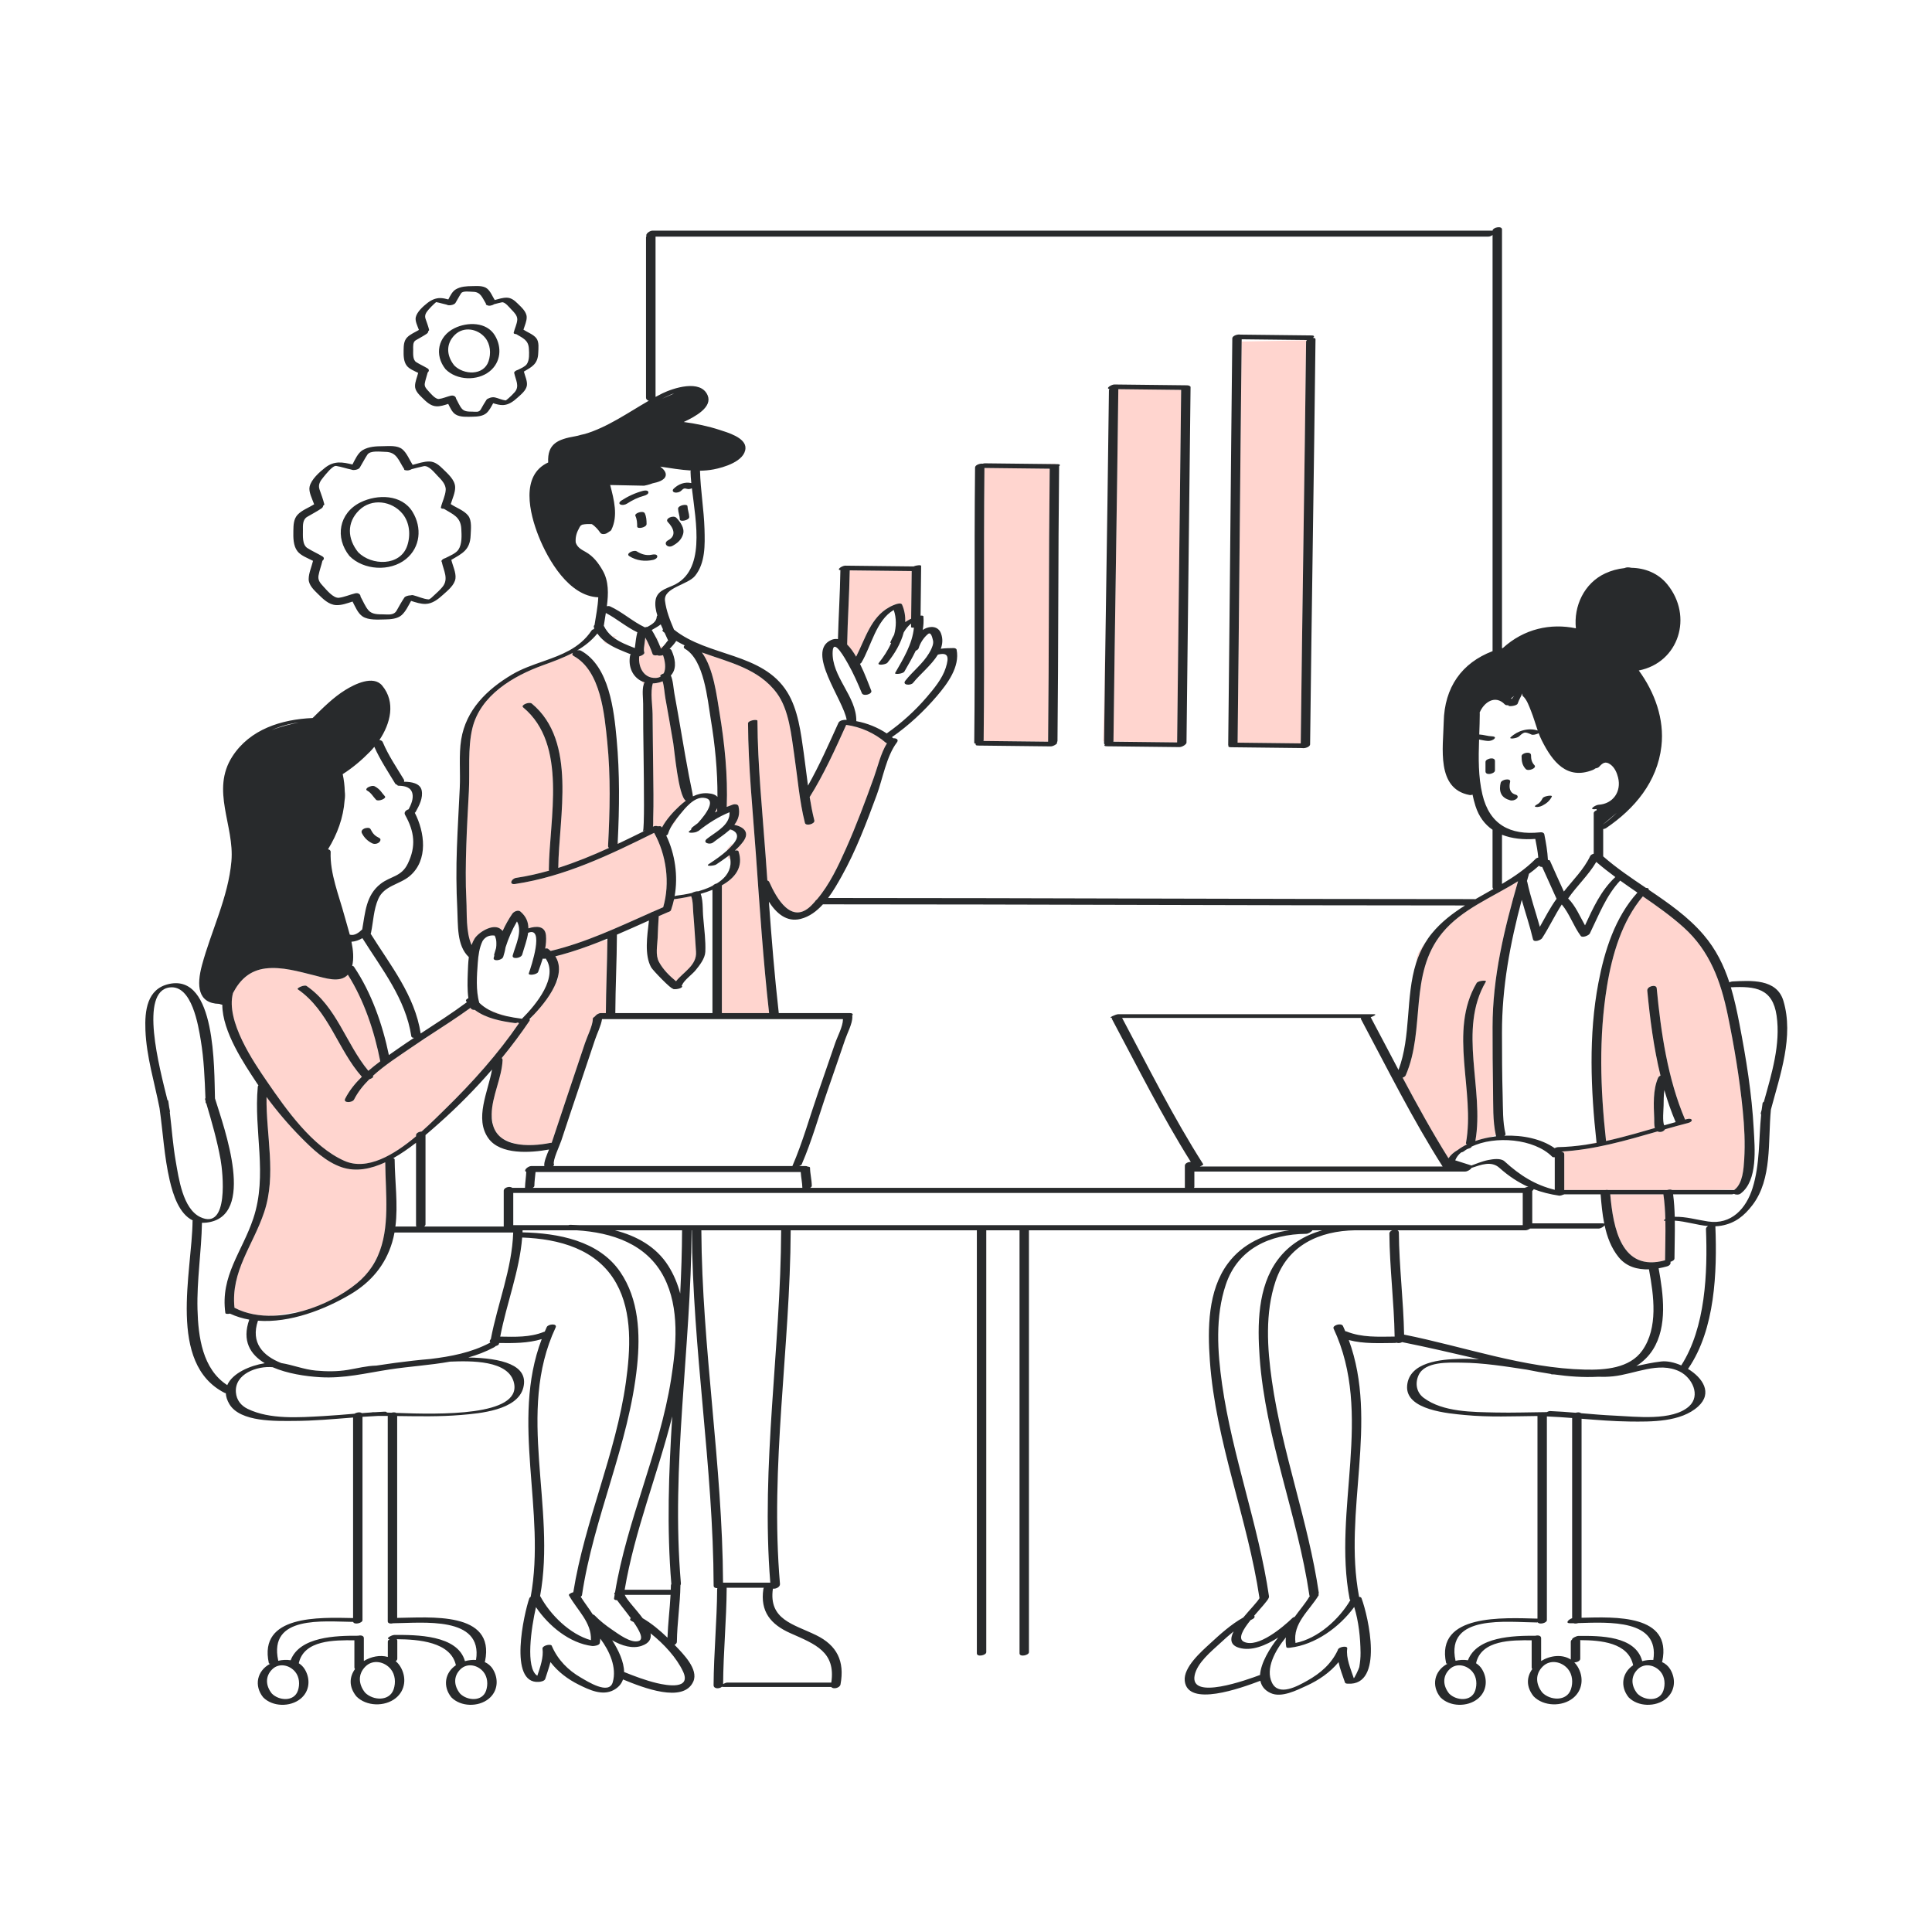 <?xml version="1.0" standalone="no"?>
<svg version="1.1" id="Layer_1" xmlns="http://www.w3.org/2000/svg" xmlns:xlink="http://www.w3.org/1999/xlink" x="0px" y="0px" width="595.28px" height="595.28px" viewBox="0 0 595.28 595.28" enable-background="new 0 0 595.28 595.28" xml:space="preserve">
<path id="color_x5F_2" fill="#ffd5cf" d="M175.392,200.407c-0.046,0.025-0.092,0.048-0.138,0.073
	c0.014-0.023,0.033-0.043,0.045-0.066C175.33,200.412,175.36,200.409,175.392,200.407z M436.546,295.159
	c-0.073,0.436-0.151,0.984-0.233,1.607c0.675-2.136,1.568-4.205,2.765-6.183C437.72,292.259,436.765,293.845,436.546,295.159z
	 M261.021,198.586c0.995,0.977,1.922,2.291,2.766,3.741c2.837-5.595,4.565-12.14,10.201-15.229c0.164-0.122,0.314-0.205,0.454-0.254
	c0.478-0.236,0.978-0.452,1.511-0.638c0.446-0.155,1.71-0.556,1.989,0.088c0.771,1.78,1.051,3.588,0.984,5.379
	c0.49-0.356,1.024-0.666,1.588-0.945l0.23-0.52c0.054-4.75,0.108-9.501,0.163-14.252c-6.363-0.073-12.727-0.146-19.09-0.219
	C261.688,183.359,261.16,190.965,261.021,198.586z M220.982,248.996c-0.112,0.248-0.236,0.498-0.377,0.751
	c-0.008,0.138-0.018,0.275-0.026,0.413c0.143-0.074,0.283-0.15,0.427-0.223c-0.028-0.091-0.046-0.189-0.041-0.303
	C220.975,249.422,220.975,249.208,220.982,248.996z M224.777,250.261c0.002,0.001,0.002,0.003,0.004,0.004c0-0.002,0-0.003,0-0.005
	C224.779,250.26,224.779,250.261,224.777,250.261z M167.814,203.553l-0.452,0.207c0.186-0.065,0.37-0.131,0.556-0.197
	C167.883,203.557,167.85,203.56,167.814,203.553z M260.729,223.348c-3.412,7.542-6.867,15.22-11.258,22.237
	c0.387,2.417,0.842,4.822,1.439,7.195c0.278,1.105-2.623,1.871-2.898,0.776c-1.726-6.852-2.254-13.939-3.287-20.913
	c-0.9-6.08-1.586-13.951-5.371-19.073c-5.58-7.551-14.621-9.481-23.086-12.535c3.608,4.935,4.58,13.477,5.407,18.44
	c1.595,9.567,2.606,19.428,2.241,29.146c0.633-0.257,1.273-0.503,1.928-0.73c0.485-0.168,1.533-0.145,1.688,0.505
	c0.562,2.357-0.074,4.189-1.269,5.742c2.842,0.626,4.87,2.271,2.716,5.184c-0.74,1.001-1.61,1.907-2.546,2.752
	c0.539-0.089,1.012-0.055,1.099,0.203c1.646,4.87-1.043,8.225-5.116,10.512c0,13.121,0,26.242,0,39.362c4.852,0,9.703,0,14.555,0
	c-1.828-16.27-2.906-32.645-4.07-48.971c-0.953-13.377-2.352-26.888-2.423-40.309c-0.005-0.91,2.896-1.37,2.898-0.776
	c0.073,13.823,1.517,27.741,2.509,41.518c0.184,2.553,0.365,5.108,0.548,7.663c0.267,0.088,0.485,0.246,0.598,0.499
	c2.271,5.121,6.87,13.147,12.834,7.337c0.413-0.403,0.797-0.837,1.187-1.265c0.119-0.247,0.363-0.51,0.663-0.724
	c3.876-4.548,6.544-10.267,8.94-15.633c3.203-7.173,5.934-14.54,8.598-21.927c1.19-3.298,2.11-7.466,4.038-10.563
	c-0.14-0.024-0.259-0.07-0.345-0.144C269.51,225.9,265.227,223.966,260.729,223.348z M536.974,342.158
	c-0.981-9.889-2.62-19.716-4.629-29.446c-2.133-10.33-5.491-19.698-13.579-26.968c-3.93-3.532-8.233-6.57-12.574-9.563
	c-6.438,7.615-9.453,17.935-11.036,27.588c-2.581,15.728-2.063,31.747-0.336,47.539c0.009,0.083,0.018,0.167,0.026,0.251
	c2.981-0.65,5.942-1.423,8.894-2.244c2.052-0.571,4.1-1.163,6.146-1.756c-0.261-0.931-0.166-2.276-0.195-2.98
	c-0.168-3.973-0.444-8.788,1.211-12.51c0.131-0.293,0.4-0.512,0.724-0.656c-2.104-8.612-3.249-17.558-4.07-26.168
	c-0.132-1.387,2.772-2.09,2.898-0.776c1.291,13.536,3.372,27.903,8.743,40.49c0.201-0.052,0.402-0.107,0.604-0.159
	c1.718-0.439,2.049,0.77,0.324,1.211c-2.371,0.607-4.736,1.265-7.1,1.937c-0.022,0.035-0.036,0.067-0.063,0.104
	c-0.509,0.698-1.507,0.915-2.251,0.557c-9.754,2.8-19.521,5.665-29.675,6.197c0.52,0.061,0.938,0.333,0.938,0.884
	c0,3.653,0,7.306,0,10.959c0,0.012-0.005,0.022-0.005,0.034c0.087-0.016,0.17-0.028,0.241-0.028c4.151,0,8.304,0,12.455,0
	c0.299-0.061,0.593-0.064,0.837,0c6.059,0,12.117,0,18.175,0c0.573-0.17,1.196-0.195,1.509,0c3.69,0,7.381,0,11.072,0l8.233-0.133
	c2.486-1.936,2.753-6.422,2.931-9.287C537.732,352.208,537.47,347.163,536.974,342.158z M513.118,375.604
	c-0.066-2.543-0.239-5.082-0.599-7.613c-5.46,0-10.92,0-16.38,0c0.902,10.333,3.401,24.064,16.896,20.323
	c0.027-4.055,0.175-8.112,0.092-12.16C512.387,376.188,512.619,375.902,513.118,375.604z M216.527,279.643
	c0.029,0.832,0.042,1.638,0.094,2.337c0.025,0.336,0.055,0.675,0.084,1.014c-0.063-1.011-0.129-2.084-0.109-3.141
	C216.576,279.777,216.549,279.715,216.527,279.643z M202.044,208.883c0.622-0.024,1.112-0.183,1.512-0.422
	c-0.038-0.065-0.069-0.141-0.11-0.202c-0.125-0.184,0.401-0.532,1.045-0.772c0.812-1.523,0.395-3.958-0.207-5.629
	c-0.631,0.206-1.412,0.252-1.752,0.026c-0.651,0.131-1.307,0.056-1.46-0.383c-0.594-1.711-1.36-3.435-2.249-5.058
	c-0.105,0.669-0.189,1.342-0.256,2.015c-0.071,0.721-0.301,1.734-0.076,2.449c0.005,0.015,0,0.03,0.002,0.045
	c0.28,0.446-0.65,1.072-1.539,1.291C196.617,205.479,198.284,209.031,202.044,208.883z M221.063,245.561
	c0-0.028-0.001-0.056,0-0.084c-0.012,0.013-0.02,0.027-0.031,0.04C221.043,245.531,221.051,245.547,221.063,245.561z
	 M202.604,196.787c-0.028-0.115-0.043-0.222-0.053-0.327l-0.427-0.012c0.12,0.235,0.244,0.468,0.358,0.706
	C202.508,197.026,202.543,196.905,202.604,196.787z M201.554,210.55c-0.141,0.011-0.274,0.007-0.412,0.011
	c-0.834,2.655-0.091,6.935-0.074,9.475c0.038,5.775,0.129,11.549,0.189,17.324c0.052,4.924,0.155,9.861,0.001,14.785
	c-0.027,0.864,0.054,1.783-0.078,2.571c0.024-0.012,0.049-0.025,0.074-0.037c0.517-0.257,1.065-0.241,1.459-0.074
	c0.503-0.102,0.957-0.089,1.115,0.166c0.043,0.069,0.08,0.142,0.122,0.211c1.342-2.5,3.464-4.839,5.375-6.604
	c0.636-0.586,1.296-1.148,1.983-1.659c-2.308-1.452-3.518-15.718-3.857-17.681c-0.799-4.622-1.571-9.249-2.428-13.86
	c-0.268-1.441-0.368-3.557-0.858-5.262C203.344,210.262,202.46,210.477,201.554,210.55z M199.941,283.75
	c0.005-0.043,0.011-0.089,0.016-0.132c-0.032,0.014-0.064,0.029-0.097,0.043C199.889,283.689,199.916,283.719,199.941,283.75z
	 M173.019,294.159c-0.589,0.162-1.181,0.311-1.774,0.46c0.017,0.103,0.035,0.22,0.053,0.34c1.064,1.849,1.144,3.927,0.606,6.053
	c-0.008,0.819-0.106,1.397-0.356,1.48c-0.039,0.013-0.096,0.063-0.148,0.101c-1.379,3.604-4.242,7.208-6.814,9.936l-1.337,1.671
	c0.015,0.098-0.017,0.216-0.113,0.359c-2.636,3.911-5.512,7.734-8.549,11.45c0.175,0.146,0.28,0.354,0.268,0.639
	c-0.239,5.442-3.287,11.136-3.363,16.661l0.349,3.139c0.521,2.072,1.681,3.535,3.234,4.522l3.476,1.391
	c3.593,0.829,7.858,0.423,11.028-0.22c0.149-0.03,0.276-0.024,0.407-0.026c1.589-4.848,3.21-9.687,4.833-14.523
	c1.814-5.403,3.637-10.802,5.436-16.21c0.688-2.072,2.314-5.242,2.411-7.327c-0.063-0.056-0.082-0.128-0.03-0.22
	c0.164-0.292,0.332-0.435,0.618-0.615c0.008-0.005,0.032-0.014,0.044-0.02c0.311-0.5,1.148-1.048,1.812-1.048
	c0.523,0,1.047,0,1.57,0c0.044-7.539,0.402-15.072,0.474-22.611l-2.59,0.707C180.773,291.735,176.939,293.082,173.019,294.159z
	 M203.776,199.751c0.155-0.161,0.3-0.329,0.45-0.492c-0.114-0.047-0.22-0.106-0.336-0.15c-0.165,0.058-0.343,0.078-0.515,0.063
	c0.096,0.236,0.182,0.473,0.271,0.709C203.69,199.838,203.734,199.795,203.776,199.751z M156.014,313.074l-5.38-1.937
	C152.292,312.041,154.125,312.643,156.014,313.074z M213.614,245.322c0.009-0.004,0.019-0.008,0.026-0.012
	c-0.135-0.582-0.285-1.173-0.453-1.774c0.051,0.269,0.1,0.527,0.143,0.761C213.418,244.639,213.518,244.98,213.614,245.322z
	 M303.078,228.021c-0.001,0.1-0.033,0.193-0.077,0.282c6.645,0.077,13.288,0.152,19.933,0.228c0.303-27.993,0.18-55.99,0.496-83.983
	c0-0.044,0.013-0.086,0.022-0.129c-6.71-0.077-13.421-0.153-20.132-0.229C303.031,172.132,303.383,200.078,303.078,228.021z
	 M190.297,196.18c0.018-0.018,0.032-0.036,0.05-0.053l-1.75-0.048c0.157,0.132,0.318,0.26,0.482,0.383
	C189.541,196.295,189.945,196.189,190.297,196.18z M325.212,143.003v-0.177l-6.841,0.099
	C320.651,142.951,322.932,142.977,325.212,143.003z M340.188,228.404c0.151-12.96,0.335-25.919,0.525-38.879l-0.834,38.873
	L340.188,228.404z M343.078,228.271c-0.001,0.064-0.014,0.125-0.032,0.186l10.188,0.187c3.152,0.036,6.303,0.072,9.454,0.108
	c0.414-36.205,0.827-72.411,1.24-108.616c-6.452-0.074-12.903-0.148-19.355-0.222C344.154,156.034,343.496,192.151,343.078,228.271z
	 M381.328,228.771c0,0.019-0.008,0.037-0.01,0.055c6.486,0.075,12.974,0.149,19.461,0.222c0.48-41.251,1.176-82.5,1.65-123.751
	c0.002-0.159,0.068-0.303,0.174-0.436l-20.031,0.373C382.108,146.413,381.794,187.593,381.328,228.771z M198.463,210.482
	c0.037-0.082,0.105-0.157,0.191-0.227c-0.306-0.093-0.598-0.207-0.879-0.337c0.188,0.324,0.379,0.648,0.549,0.977
	C198.368,210.755,198.406,210.609,198.463,210.482z M128.028,352.5c0.05-0.083,0.105-0.157,0.159-0.234c0-0.056,0-0.111,0-0.167
	c-0.101,0.078-0.203,0.156-0.305,0.234C127.938,352.384,127.986,352.44,128.028,352.5z M105.356,359.667
	c-4.894-1.626-9.108-5.658-12.644-9.25c-3.811-3.873-7.363-8.029-10.585-12.418c-0.192,11.856,3.128,23.932-0.728,35.479
	c-3.432,10.274-10.334,18.186-9.149,29.475c0.036,0.011,0.075,0.021,0.106,0.037c3.574,1.844,7.672,2.544,11.904,2.401l9.104-1.482
	c6.284-1.773,12.247-4.938,16.6-8.509c1.876-1.54,3.371-3.22,4.567-5.008c0.641-1.112,1.274-2.273,1.877-3.419
	c3.836-8.639,2.38-19.149,2.291-28.846C114.303,360.176,109.713,361.114,105.356,359.667z M159.687,315.018
	c-0.394,0.146-0.78,0.238-1.005,0.208c-4.305-0.568-8.928-1.446-12.404-4.064c-0.57,0.038-1.108-0.134-1.278-0.62
	c-0.004-0.011-0.006-0.022-0.01-0.033c-4.253,3.094-8.704,5.916-13.108,8.798l-1.002,0.852l-0.893,0.399
	c-1.049,0.696-2.096,1.397-3.131,2.111c-3.815,2.632-8.273,5.451-11.974,8.839c0.017,0.017,0.031,0.036,0.048,0.054
	c0.288,0.304-0.393,0.753-1.156,1.003c-1.887,1.875-3.52,3.922-4.675,6.206c-0.529,1.046-3.46,1.162-2.748-0.247
	c1.26-2.49,3.064-4.72,5.14-6.752c-7.465-8.44-10.126-20.328-19.738-26.952c-0.504-0.347,2.014-1.507,2.721-1.02
	c9.329,6.429,12.074,17.754,19.019,26.137c1.186-1.025,2.423-1.999,3.673-2.931c-1.803-9.194-4.948-18.709-9.985-26.685
	c-2.458,2.695-7.098,1.003-10.308,0.212c-4.772-1.176-10.058-2.75-15.028-2.138c-4.92,0.607-7.911,3.486-10.05,7.564
	c-2.346,8.616,6.455,21.419,10.477,27.277c5.912,8.611,13.934,20.054,23.849,24.443c7.031,3.112,15.283-1.865,22.069-7.559
	c0-0.123,0-0.246,0-0.369c0-0.632,0.909-1.078,1.713-1.109c2.918-2.582,5.497-5.18,7.491-7.134
	c8.187-8.02,16.037-16.762,22.528-26.249C159.7,315.229,159.594,315.151,159.687,315.018z M186.975,198.417
	c0.053-0.079,0.106-0.158,0.159-0.237c-0.382-0.262-0.756-0.536-1.11-0.835c0.141,0.265,0.267,0.529,0.366,0.796
	C186.602,198.172,186.808,198.246,186.975,198.417z M220.636,272.202c-0.41,0.195-0.841,0.424-1.287,0.674
	c-0.134,0.124-0.278,0.237-0.417,0.354c0.003,0.001,0.005,0.003,0.008,0.004c0.242-0.113,0.481-0.229,0.717-0.35
	c0.232-0.326,0.727-0.569,1.235-0.696c0.007-0.004,0.014-0.009,0.021-0.014c-0.027,0.006-0.051,0.011-0.08,0.018
	C220.765,272.207,220.701,272.199,220.636,272.202z M201.545,256.611c-13.707,6.804-27.559,13.47-42.836,15.763
	c-1.984,0.298-1.177-1.659,0.32-1.884c3.455-0.519,6.834-1.287,10.157-2.231c-0.048-0.088-0.081-0.187-0.08-0.308
	c0.114-15.56,5.924-38.51-7.928-50.005c-0.835-0.693,1.867-1.833,2.686-1.154c14.033,11.646,8.31,34.835,8.147,50.619
	c5.331-1.691,10.52-3.82,15.628-6.15c-0.185-0.15-0.298-0.367-0.282-0.667c0.553-10.655,0.826-21.429-0.258-32.06
	c-0.857-8.414-1.955-21.808-10.357-26.418c-0.51-0.28-0.487-0.652-0.205-0.984c-2.928,1.546-6.118,2.709-9.307,3.863
	c-9.105,3.297-19.3,9.246-21.715,19.505c-1.424,6.052-0.732,13.045-1.049,19.266c-0.284,5.558-0.62,11.115-0.793,16.677
	c-0.176,5.635-0.276,11.288,0.02,16.921c0.214,4.06-0.205,9.78,1.607,13.815c0.248-0.682,0.536-1.344,0.914-1.957
	c1.174-1.905,5.456-4.642,7.807-3.124c0.334,0.215,0.611,0.468,0.846,0.746c0.845-1.832,1.823-3.605,2.986-5.308
	c0.445-0.651,1.773-1.296,2.503-0.67c1.823,1.563,2.438,3.321,2.449,5.176c2.356-0.746,5.135-0.88,5.414,2.164
	c0.122,1.339,0.007,2.699-0.239,4.051c0.361-0.063,0.686-0.058,0.869,0.075c0.301,0.217,0.574,0.442,0.831,0.672
	c10.722-2.557,20.735-7.318,30.796-11.778c0.203-0.146,0.484-0.262,0.788-0.348c1.024-0.452,2.05-0.9,3.077-1.342
	C206.507,272.066,205.326,263.379,201.545,256.611z M190.303,260.025c0.22-0.104,0.44-0.205,0.66-0.309
	c-0.214-0.06-0.426-0.139-0.635-0.232C190.318,259.665,190.312,259.845,190.303,260.025z M227.055,257.441
	c0.008,0.009,0.016,0.02,0.023,0.029c-0.003-0.025-0.005-0.05-0.01-0.075C227.063,257.41,227.061,257.426,227.055,257.441z
	 M225.359,255.883c0.052-0.057,0.117-0.101,0.181-0.146c-0.182-0.075-0.37-0.139-0.562-0.195c-0.122,0.114-0.248,0.226-0.374,0.337
	C224.856,255.799,225.125,255.786,225.359,255.883z M224.604,251.854c0.032-0.113,0.069-0.223,0.093-0.339
	c-0.068,0.094-0.138,0.188-0.206,0.281C224.531,251.808,224.564,251.838,224.604,251.854z M208.468,252.495
	c-0.003-0.099,0.011-0.2,0.041-0.3c-0.69,0.888-1.353,1.824-1.882,2.814c0.022-0.019,0.04-0.042,0.063-0.061
	C207.343,254.23,207.919,253.386,208.468,252.495z M224.282,263.838c0.002,0.214,0.009,0.432-0.005,0.636
	c0.295,0.016,0.576,0.147,0.767,0.361c-0.054-0.437-0.151-0.891-0.288-1.36C224.6,263.597,224.441,263.719,224.282,263.838z
	 M223.951,262.111c0.549-0.499,1.07-1.021,1.554-1.576c0.153-0.176,0.335-0.385,0.519-0.611c-0.239,0.152-0.492,0.294-0.811,0.307
	c-0.047,0.002-0.094-0.008-0.14-0.014c-0.276,0.52-0.638,1-1.104,1.454C223.955,261.88,223.951,262.029,223.951,262.111z
	 M223.445,269.932c0.015,0.026,0.018,0.058,0.029,0.085c0.085-0.101,0.164-0.204,0.244-0.307
	C223.629,269.785,223.534,269.856,223.445,269.932z M225.08,266.26c-0.024,0.063-0.047,0.124-0.074,0.188
	c0.018,0.002,0.032,0.012,0.05,0.015C225.063,266.395,225.075,266.329,225.08,266.26z M213.614,281.386
	c-0.137-1.569-0.044-3.667-0.64-5.233c-0.529,0.166-1.046,0.272-1.543,0.309c-1.375,0.266-2.652,0.463-3.746,0.603
	c-0.232,1.094-0.529,2.168-0.895,3.216c-0.003,0.007-0.005,0.014-0.008,0.021c-0.02,0.056-0.034,0.113-0.054,0.168
	c-0.087,0.243-0.457,0.437-0.902,0.571c-0.954,0.41-1.907,0.826-2.86,1.244c-0.156,2.237-0.253,4.479-0.337,6.72
	c-0.087,2.31-0.755,5.249,0.416,7.396c1.308,2.398,3.2,4.24,5.251,5.943c2.234-2.838,6.468-4.906,6.159-9.117
	C214.168,289.281,213.957,285.328,213.614,281.386z M480.35,354.839c0.019-0.003,0.037-0.007,0.055-0.01
	c-0.021,0-0.042,0.001-0.063,0.002C480.345,354.834,480.348,354.836,480.35,354.839z M444.364,287.469
	c-10.409,12.69-5.068,29.613-11.239,43.84c-0.151,0.348-0.527,0.594-0.959,0.728c4.474,8.416,9.078,16.759,14.133,24.84
	c0.714-1.047,1.627-1.849,2.736-2.471c0.9-0.673,1.894-1.286,2.986-1.814c-0.236-0.059-0.381-0.179-0.344-0.379
	c2.928-15.902-5.502-34.456,3.287-49.315c0.453-0.766,3.165-0.963,2.871-0.466c-8.75,14.79-0.427,33.246-3.257,49.126
	c1.409-0.489,2.901-0.872,4.448-1.147c0.794-0.321,1.439-0.533,1.853-0.584c0.009-0.001,0.017-0.004,0.026-0.005
	c-1.016-4.472-0.785-9.428-0.873-13.966c-0.125-6.471-0.148-12.943-0.149-19.415c-0.004-15.428,3.606-30.192,7.848-44.921
	C459.66,276.574,450.393,280.121,444.364,287.469z M491.907,351.958l-3.438,0.768c1.156-0.169,2.309-0.362,3.458-0.578
	C491.92,352.085,491.914,352.021,491.907,351.958z"></path>
<path id="color_x5F_1" d="M111.508,256.713c-0.32-0.629,0.123-1.143,0.706-1.414c0.458-0.214,1.644-0.443,1.956,0.171
	c0.307,0.603,0.654,1.202,1.136,1.684c0.45,0.45,1.016,0.768,1.579,1.055c0.654,0.333,0.244,1.108-0.179,1.411
	c-0.599,0.428-1.413,0.533-2.071,0.198C113.236,259.105,112.22,258.111,111.508,256.713z M137.28,113.754
	c-3.508-4.362-2.367-10.113,2.749-12.631c3.957-1.947,9.879-2.013,12.451,2.225c2.229,3.669,1.846,8.267-1.586,11.047
	C147.104,117.469,140.689,117.229,137.28,113.754z M139.966,112.601c2.87,2.925,9.046,3.236,10.571-1.309
	c0.795-2.363,0.583-5.234-1.053-7.231c-2.265-2.762-6.571-3.599-9.333-0.897C137.302,105.952,137.576,109.629,139.966,112.601z
	 M91.646,169.845c-1.325-1.716-1.291-4.221-1.257-6.285c0.029-1.774,0.06-3.675,1.363-5.025c1.334-1.383,3.414-2.121,5.039-3.149
	c-0.594-1.684-1.758-3.84-1.4-5.434c0.505-2.256,3.047-4.495,4.774-5.847c2.871-2.246,5.445-1.688,8.435-0.993
	c0.828-1.584,1.685-3.57,3.157-4.434c1.9-1.114,4.137-1.18,6.291-1.203c1.797-0.02,4.409-0.311,5.922,0.956
	c1.402,1.173,2.184,3.248,3.171,4.797c1.697-0.438,3.417-1.058,5.152-1.036c1.711,0.021,3.036,1.165,4.193,2.312
	c1.465,1.451,3.661,3.297,3.751,5.542c0.067,1.707-0.852,3.591-1.353,5.273c1.676,1.125,4.088,1.93,5.364,3.55
	c1.214,1.541,0.823,4.32,0.757,6.104c-0.167,4.51-2.598,5.562-5.951,7.527c0.427,1.782,1.495,3.929,1.284,5.709
	c-0.244,2.067-2.459,3.8-3.879,5.084c-1.493,1.35-3.216,2.729-5.335,2.784c-1.506,0.04-2.998-0.462-4.465-0.932
	c-0.861,1.519-1.621,3.204-2.879,4.357c-1.285,1.178-3.452,1.333-5.091,1.353c-2.091,0.025-5.131,0.316-6.988-0.929
	c-1.457-0.977-2.239-2.988-3.077-4.578c-1.669,0.532-3.408,1.195-5.105,1.092c-2.283-0.138-4.034-1.935-5.569-3.442
	c-1.221-1.197-2.864-2.724-2.845-4.592c0.018-1.863,0.912-3.773,1.341-5.604C94.839,171.98,92.7,171.212,91.646,169.845z
	 M93.335,163.377c0.013,1.646-0.267,4.44,1.377,5.491c1.483,0.948,3.125,1.651,4.636,2.565c0.669,0.405,0.492,0.959-0.004,1.369
	c-0.362,1.529-0.938,3.018-1.208,4.552c-0.235,1.338,0.476,2.253,1.367,3.203c1.003,1.068,3.187,3.84,4.942,3.622
	c1.674-0.208,3.335-0.964,4.975-1.358c1.06-0.254,1.693,0.371,1.676,1.021c0.781,1.366,1.41,3.013,2.415,4.182
	c1.124,1.307,2.955,1.257,4.563,1.271c1.628,0.015,3.273,0.371,4.161-1.209c0.759-1.351,1.497-2.691,2.363-3.979
	c0.263-0.39,1.189-0.659,1.905-0.673c0.291-0.07,0.553-0.1,0.723-0.06c1.546,0.371,3.229,1.203,4.816,1.313
	c0.434,0.03,1.351-0.939,1.666-1.225c0.893-0.806,1.801-1.645,2.578-2.567c2.07-2.461,0.4-5.022-0.182-7.822
	c-0.133-0.096-0.154-0.233,0.016-0.418c0.145-0.29,0.59-0.539,1.093-0.693c1.374-0.703,3.258-1.449,4.028-2.598
	c1.167-1.742,0.998-4.444,0.895-6.417c-0.197-3.751-2.614-4.466-5.38-6.19c-0.554,0.023-0.988-0.109-0.901-0.469
	c0.412-1.71,1.365-3.554,1.474-5.315c0.108-1.753-1.401-3.226-2.528-4.377c-0.921-0.939-2.692-3.274-4.256-2.957
	c-1.244,0.253-2.463,0.612-3.697,0.911c-0.539,0.338-1.346,0.509-1.863,0.336c-0.383-0.011-0.499-0.161-0.445-0.36
	c-1.741-2.626-2.264-5.283-5.822-5.301c-1.393-0.007-4.606-0.524-5.521,0.86c-0.854,1.294-1.549,2.692-2.358,4.016
	c-0.385,0.628-2.005,0.916-2.607,0.573c-1.56-0.315-3.082-0.851-4.646-1.114c-1.09-0.184-3.249,2.637-3.945,3.471
	c-0.972,1.164-1.708,2.27-1.182,3.803c0.517,1.503,1.08,2.96,1.459,4.509c0.042,0.171-0.116,0.347-0.376,0.503
	c0.025,0.261-0.125,0.551-0.549,0.836c-1.407,0.945-2.894,1.705-4.347,2.566C93.212,160.098,93.324,161.888,93.335,163.377z
	 M107.665,171.299c-4.526-5.629-3.264-13.231,3.429-16.524c5.154-2.536,12.705-2.523,16.038,2.965
	c2.924,4.816,2.437,10.876-2.066,14.526C120.195,176.213,112,175.716,107.665,171.299z M110.351,170.146
	c4.101,4.179,12.977,4.397,15.128-2.01c1.08-3.217,0.774-7.119-1.45-9.833c-3.245-3.959-9.475-4.905-13.368-1.097
	C106.751,161.031,107.061,166.053,110.351,170.146z M473.178,248.613c0.629,0.128,1.464-0.095,2.022-0.379
	c1.297-0.661,2.27-1.46,2.938-2.771c0.232-0.454-1.026-0.272-1.15-0.25c-0.476,0.087-1.451,0.279-1.703,0.773
	c-0.415,0.812-0.938,1.498-1.743,1.908C473.338,247.999,472.521,248.479,473.178,248.613z M125.337,112.691
	c-1.021-1.322-1.002-3.241-0.976-4.833c0.023-1.376,0.068-2.845,1.079-3.893c0.979-1.014,2.424-1.573,3.636-2.307
	c-0.457-1.239-1.232-2.751-0.974-3.908c0.38-1.694,2.293-3.382,3.592-4.398c1.15-0.899,2.545-1.554,4.04-1.514
	c0.805,0.021,1.604,0.21,2.4,0.424c0.6-1.161,1.243-2.486,2.306-3.109c1.539-0.902,3.317-0.979,5.063-0.997
	c1.435-0.016,3.422-0.214,4.618,0.788c1.022,0.855,1.602,2.351,2.313,3.497c1.222-0.325,2.451-0.738,3.705-0.722
	c1.363,0.017,2.391,0.848,3.32,1.769c1.1,1.09,2.755,2.485,2.822,4.17c0.051,1.274-0.616,2.664-0.996,3.919
	c1.247,0.826,3.021,1.43,3.964,2.625c0.924,1.172,0.64,3.228,0.59,4.589c-0.126,3.374-1.937,4.246-4.421,5.696
	c0.332,1.331,1.093,2.894,0.936,4.219c-0.186,1.576-1.888,2.902-2.97,3.881c-1.241,1.122-2.67,2.173-4.419,2.219
	c-1.019,0.027-2.021-0.259-3.01-0.569c-0.591,1.066-1.146,2.196-2.022,3c-1.073,0.984-2.862,1.139-4.236,1.156
	c-1.646,0.02-3.955,0.225-5.409-0.75c-1.023-0.687-1.598-2.047-2.183-3.194c-1.214,0.387-2.459,0.813-3.701,0.738
	c-1.766-0.107-3.121-1.461-4.312-2.629c-0.977-0.958-2.229-2.137-2.215-3.624c0.014-1.344,0.64-2.718,0.97-4.043
	C127.64,114.279,126.125,113.712,125.337,112.691z M127.308,107.677c0.009,1.139-0.21,3.166,0.934,3.896
	c1.106,0.708,2.331,1.231,3.456,1.914c0.637,0.385,0.511,0.907,0.071,1.31c-0.271,1.108-0.685,2.192-0.88,3.305
	c-0.166,0.947,0.348,1.571,0.98,2.245c0.646,0.687,2.242,2.722,3.377,2.581c1.211-0.15,2.424-0.711,3.61-0.996
	c0.996-0.24,1.617,0.299,1.673,0.905c0.58,1.015,1.049,2.239,1.795,3.106c0.795,0.924,2.064,0.88,3.207,0.891
	c1.086,0.01,2.045,0.312,2.615-0.705c0.566-1.007,1.116-2.007,1.763-2.967c0.132-0.195,0.431-0.359,0.784-0.478
	c0.564-0.252,1.216-0.37,1.815-0.227c1.054,0.252,2.195,0.786,3.285,0.925c0.084-0.036,0.196-0.095,0.328-0.202
	c0.218-0.171,0.43-0.348,0.636-0.532c0.648-0.587,1.308-1.199,1.872-1.87c1.513-1.797,0.249-3.723-0.171-5.771
	c-0.083-0.084-0.086-0.195,0.02-0.333c0.132-0.295,0.576-0.551,1.083-0.709c0.973-0.483,2.24-1.008,2.765-1.789
	c0.847-1.263,0.713-3.269,0.637-4.696c-0.145-2.75-1.891-3.289-3.916-4.536c-0.488-0.002-0.846-0.144-0.767-0.474
	c0.308-1.275,1.019-2.65,1.1-3.964c0.078-1.267-1.056-2.357-1.864-3.185c-0.553-0.563-1.928-2.364-2.889-2.169
	c-0.803,0.163-1.592,0.384-2.387,0.585c-0.618,0.432-1.682,0.631-2.174,0.279c-0.245-0.06-0.426-0.185-0.339-0.438
	c0.001-0.002,0.003-0.004,0.003-0.006c-1.129-1.802-1.59-3.646-4.006-3.66c-0.834-0.004-3.095-0.381-3.634,0.434
	c-0.638,0.965-1.155,2.008-1.76,2.995c-0.399,0.651-2.133,0.939-2.675,0.535c-1.102-0.23-2.18-0.595-3.284-0.792
	c-0.021,0.02-0.027,0.031-0.054,0.054c-0.198,0.163-0.391,0.333-0.577,0.509c-0.613,0.586-1.229,1.183-1.774,1.835
	c-0.709,0.85-1.229,1.65-0.846,2.765c0.385,1.121,0.805,2.208,1.088,3.363c0.035,0.144-0.075,0.29-0.264,0.427
	c0.035,0.265-0.11,0.563-0.545,0.855c-1.076,0.723-2.212,1.306-3.323,1.965C127.166,105.396,127.301,106.752,127.308,107.677z
	 M545.64,341.899c-0.953,9.767,0.475,21.356-5.683,29.406c-2.557,3.343-5.34,5.572-9.533,6.335
	c-0.638,0.116-1.271,0.173-1.902,0.197c0.003,0.02,0.012,0.035,0.013,0.056c0.552,14.107-0.079,31.663-8.315,43.722
	c-0.037,0.054-0.085,0.104-0.141,0.153c4.55,2.742,7.711,7.451,3.139,11.599c-5.336,4.841-14.471,4.706-21.193,4.624
	c-4.926-0.06-9.822-0.462-14.721-0.856c0,20.44,0,40.881,0,61.322c10.363-0.252,27.874-1.081,24.882,13.398
	c-0.018,0.083-0.06,0.162-0.111,0.237c1.019,0.464,1.909,1.185,2.546,2.232c1.839,3.028,1.516,6.808-1.318,9.104
	c-3.188,2.583-8.61,2.487-11.5-0.459c-2.694-3.351-2.006-7.592,1.394-9.88c-1.47-7.025-10.04-7.71-16.32-7.738
	c0.013,0.058,0.025,0.117,0.025,0.184c0,1.854,0,3.707,0,5.561c0,0.658-1,1.113-1.829,1.104c0.372,0.375,0.714,0.806,1.015,1.302
	c1.958,3.223,1.616,7.251-1.398,9.695c-3.372,2.733-9.097,2.592-12.145-0.515c-2.453-3.051-2.11-6.097-0.426-8.414
	c-0.115-0.127-0.188-0.289-0.188-0.501c0-2.79,0-5.58,0-8.37c-6.114-0.052-15.549-0.146-17.133,7.076
	c0.722,0.452,1.356,1.055,1.841,1.852c1.839,3.028,1.516,6.808-1.317,9.104c-3.188,2.583-8.611,2.487-11.501-0.459
	c-2.883-3.585-1.896-8.19,2.146-10.331c-0.218-0.023-0.371-0.089-0.398-0.215c-3.302-15.281,17.719-13.94,28.152-13.704
	c0-20.81,0-41.619,0-62.429c-7.449,0.074-14.896,0.416-22.338-0.3c-4.802-0.462-18.469-1.449-17.822-9.052
	c0.624-7.335,10.516-8.101,16.145-8.258c2.015-0.057,4.023,0.001,6.031,0.117c-7.889-1.813-15.765-3.679-23.702-5.266
	c-0.521,0.286-1.252,0.374-1.749,0.173c-0.166,0.053-0.348,0.085-0.545,0.086c-4.775,0.029-9.562,0.318-14.158-0.907
	c9.289,25.321-1.809,52.886,3.153,78.983c0.01,0.051,0.007,0.1,0.005,0.149c0.364,0.021,0.66,0.138,0.758,0.399
	c2.11,5.627,7.009,27.06-4.222,26.354c-0.291-0.018-0.754-0.026-0.869-0.372c-0.636-1.915-1.527-4.1-1.981-6.27
	c-2.606,3.175-6.108,5.576-9.89,7.293c-2.972,1.349-7.666,3.793-11.038,2.24c-1.885-0.868-2.845-2.204-3.158-3.792
	c-6.048,2.29-22.426,8.233-23.3,0.027c-0.447-4.197,5.117-9.023,7.788-11.488c3.101-2.86,6.49-5.94,10.249-8.031
	c2.053-2.476,4.323-4.768,4.992-5.959c-3.678-24.666-13.517-48.12-15.294-73.153c-0.702-9.889-0.648-21.609,5.539-29.958
	c4.65-6.274,11.559-9.196,18.932-10.235c-26.738,0-53.476,0-80.213,0c0,43.331,0,86.663,0,129.994c0,0.968-2.9,1.587-2.9,0.354
	c0-43.449,0-86.899,0-130.349c-3.416,0-6.834,0-10.25,0c0,43.331,0,86.663,0,129.994c0,0.968-2.9,1.587-2.9,0.354
	c0-43.449,0-86.899,0-130.349c-19.12,0-38.24,0-57.36,0c-0.154,36.354-6.434,72.596-3.302,108.961
	c0.084,0.969-1.29,1.601-2.177,1.456c-1.382,9.555,6.354,10.943,13.274,14.31c6.486,3.156,8.887,8.054,7.554,15.208
	c-0.211,1.13-2.328,1.551-2.842,0.775c-11.068,0-22.136,0-33.203,0c-0.22,0-0.38-0.02-0.501-0.05
	c-0.793,0.679-2.565,0.676-2.558-0.519c0.062-9.874,1.035-19.715,1.097-29.589c0-0.105,0.025-0.202,0.061-0.295
	c-0.361,0.013-0.692-0.059-0.904-0.234c-0.099-0.053-0.149-0.121-0.159-0.2c-0.046-0.09-0.079-0.19-0.079-0.313
	c-0.111-36.623-6.525-72.894-6.697-109.512c-0.031,0-0.062,0-0.092,0c-0.172,36.296-6.428,72.483-3.3,108.792
	c0.019,0.213-0.04,0.408-0.143,0.584c-0.085,5.82-1.021,11.58-1.092,17.4c-0.005,0.422-0.309,0.751-0.718,0.956
	c0.088,0.093,0.182,0.187,0.269,0.279c2.251,2.379,7.224,7.234,5.5,11.05c-3.047,6.747-15.469,1.889-21.652-0.665
	c-0.448,1.321-1.358,2.455-2.891,3.274c-3.489,1.866-7.54-0.077-10.699-1.641c-3.442-1.704-6.487-4.014-8.761-6.987
	c-0.452,1.786-1.102,3.552-1.594,5.147c-0.225,0.73-1.4,0.919-2.023,0.961c-9.439,0.638-4.507-21.153-2.899-25.765
	c0.061-0.173,0.215-0.326,0.423-0.456c4.83-26.292-6.295-53.94,3.398-79.398c-4.275,1.289-8.66,1.261-13.123,1.21
	c-0.014,0.083-0.029,0.165-0.043,0.248c-0.051,0.324-0.496,0.549-1.023,0.691c-0.125,0.139-0.301,0.278-0.553,0.411
	c-2.563,1.354-5.199,2.348-7.888,3.109c10.22,0.174,18.7,2.281,16.974,9.239c-1.753,7.06-13.572,7.995-19.279,8.474
	c-6.539,0.549-13.066,0.4-19.6,0.32c0,20.731,0,41.462,0,62.194c9.822-0.083,30.29-2.202,27.074,13.359
	c-0.018,0.083-0.06,0.162-0.111,0.238c1.019,0.463,1.909,1.185,2.545,2.232c1.839,3.028,1.516,6.808-1.316,9.104
	c-3.188,2.583-8.611,2.487-11.501-0.459c-2.697-3.354-2.005-7.601,1.402-9.887c-1.591-7.221-11.568-7.974-18.223-8.021
	c0.103,0.122,0.168,0.276,0.168,0.473c0,1.854,0,3.707,0,5.561c0,0.292-0.2,0.543-0.491,0.734c0.533,0.453,1.02,1,1.428,1.673
	c1.957,3.223,1.616,7.251-1.398,9.695c-3.372,2.733-9.098,2.592-12.146-0.515c-2.453-3.05-2.109-6.097-0.426-8.413
	c-0.115-0.127-0.188-0.29-0.188-0.501c0-2.79,0-5.58,0-8.37c-6.115-0.052-15.549-0.146-17.133,7.075
	c0.723,0.452,1.357,1.055,1.842,1.853c1.838,3.028,1.516,6.808-1.318,9.104c-3.188,2.584-8.61,2.486-11.501-0.459
	c-2.882-3.585-1.894-8.19,2.146-10.33c-0.218-0.023-0.372-0.089-0.399-0.215c-3.219-14.836,15.42-14.099,25.962-13.877
	c0-20.595,0-41.19,0-61.786c-6.044,0.468-12.078,1.03-18.158,1.047c-5.438,0.015-16.623,0.448-19.966-5.195
	c-0.703-1.188-1.038-2.301-1.095-3.339c-0.118-0.016-0.23-0.042-0.324-0.089c-17.803-9.02-10.055-37.374-9.918-52.951
	c0.001-0.074,0.015-0.146,0.038-0.214c-4.17-2.018-6.034-7.843-7.074-12.311c-1.711-7.351-2.078-14.839-3.136-22.275
	c-1.56-7.985-4.03-15.831-4.353-24.015c-0.235-5.968,0.459-12.738,7.268-14.244c14.5-3.208,13.889,26.18,14.163,35.248
	c2.803,9.108,12.91,36.503-2.618,38.277c-0.484,0.056-0.946,0.066-1.392,0.046c-0.159,8.89-1.605,17.721-1.377,26.63
	c0.22,8.538,1.54,18.471,9.168,23.395c1.589-3.679,6.996-6.02,11.557-6.75c-4.476-2.684-7.083-6.9-4.773-13.426
	c-2.052-0.36-4.046-0.964-5.949-1.851c-0.692,0.148-1.375,0.124-1.419-0.195c-1.586-11.469,5.178-18.836,8.605-29.1
	c4.51-13.504,0.093-26.898,1.395-40.65c0.013-0.134,0.088-0.254,0.199-0.363c-0.227-0.336-0.458-0.668-0.681-1.006
	c-3.628-5.519-10.468-15.563-10.452-23.851c-0.276-0.052-0.602-0.137-0.951-0.271c-6.689-0.154-6.992-5.723-5.323-11.91
	c2.875-10.656,8.102-20.938,9.079-32.048c0.969-10.999-6.436-21.855,0.294-32.283c5.417-8.393,15.155-11.426,24.683-11.837
	l0.139-0.092c3.144-3.094,6.248-6.247,10.022-8.573c2.775-1.711,8.554-4.651,11.32-1.319c4.253,5.122,2.515,11.724-0.867,16.777
	c0.463,0.038,0.874,0.235,1.049,0.651c1.69,4.045,4.193,7.699,6.452,11.438c0.163,0.27,0.169,0.53,0.079,0.765
	c0.086-0.004,0.173-0.014,0.258-0.012c1.856,0.038,4.702,0.39,5.186,2.634c0.499,2.317-0.762,4.714-1.854,6.669
	c-0.054,0.096-0.146,0.183-0.264,0.26c3.039,5.891,4.264,14.563-1.572,19.502c-3.082,2.609-7.874,2.922-9.671,7.029
	c-1.459,3.336-1.512,6.933-2.245,10.448c-0.021,0.101-0.063,0.194-0.112,0.284c6.122,9.793,13.604,19.005,15.417,30.742
	c4.802-3.141,9.639-6.237,14.243-9.649c-0.075-0.097-0.155-0.186-0.228-0.286c-0.244-0.337,0.134-0.702,0.682-0.957
	c-0.355-2.552-0.27-5.296-0.185-7.694c0.056-1.581,0.111-3.286,0.323-4.963c-0.006-0.005-0.016-0.008-0.021-0.013
	c-3.775-3.558-3.273-9.926-3.531-14.826c-0.33-6.271-0.35-12.546-0.121-18.822c0.226-6.177,0.597-12.346,0.884-18.521
	c0.223-4.798-0.324-10.124,0.438-14.843c1.479-9.16,7.972-15.465,15.663-20.021c3.014-1.785,6.328-2.924,9.603-4.074
	c0.186-0.065,0.37-0.131,0.556-0.197c2.535-0.894,5.03-1.826,7.336-3.083c0.046-0.025,0.092-0.048,0.138-0.073
	c2.632-1.456,5.011-3.351,6.888-6.16c0.125-0.186,0.398-0.33,0.729-0.437c0.017-0.128,0.033-0.257,0.051-0.387
	c-0.022-0.049-0.049-0.092-0.07-0.142c-0.117-0.266-0.021-0.52,0.194-0.733c0.407-2.696,1.024-5.648,1.144-8.519
	c-9.022-0.333-15.48-11.521-18.383-18.825c-2.782-7.005-5.691-18.769,2.953-22.712c-0.301-5.771,2.959-7.147,8.324-8.078
	c0.188-0.032,0.372-0.081,0.559-0.118c0.838-0.232,1.674-0.434,2.458-0.605c6.865-2.025,13.323-6.58,19.669-10.237
	c-0.485-0.101-0.865-0.404-0.865-0.964c0-16.438,0-32.876,0-49.314c0-0.186,0.059-0.352,0.154-0.5
	c-0.412-0.491,0.901-1.619,1.854-1.619c86.209,0,172.419,0,258.629,0c0.076,0,0.138,0.007,0.203,0.013c0-0.004,0-0.008,0-0.013
	c0-0.988,2.902-1.599,2.902-0.347c0,43.002,0,86.003,0,129.005c0.081-0.009,0.174-0.037,0.247-0.036
	c6.544-5.975,14.733-7.71,22.519-6.091c-0.727-6.835,2.549-13.912,9.045-16.925c1.861-0.863,3.878-1.413,5.916-1.626
	c0.124-0.044,0.25-0.09,0.369-0.13c0.461-0.154,1.07-0.119,1.761,0.036c4.165,0.066,8.225,1.625,11.034,5.049
	c8.127,9.905,3.577,24.18-8.745,26.585c4.905,6.702,7.938,14.98,6.969,23.363c-1.265,10.932-8.225,19.245-17.096,25.244
	c-0.154,0.104-0.477,0.198-0.841,0.264c0,2.803,0,5.606,0,8.409c4.066,3.576,8.616,6.64,13.166,9.705
	c0.556,0.012,0.98,0.182,0.837,0.565c6.116,4.127,12.165,8.331,16.931,13.907c3.833,4.484,6.234,9.415,7.946,14.651
	c0.251-0.159,0.562-0.271,0.913-0.289c5.671-0.273,13.664-0.899,15.727,5.953C552.777,319.301,548.465,331.271,545.64,341.899z
	 M61.728,375.01c8.889,4.222,6.94-13.846,6.237-17.729c-1.064-5.885-2.705-11.61-4.41-17.331c-0.12-0.043-0.198-0.107-0.202-0.2
	c-0.007-0.183-0.014-0.366-0.021-0.548c-0.054-0.177-0.105-0.355-0.159-0.533c-0.03-0.1,0.024-0.205,0.127-0.308
	c-0.228-5.978-0.458-11.982-1.449-17.89c-0.743-4.431-2.706-17.012-9.514-16.236c-9.524,1.086-3.222,24.679-0.743,34.719
	c0.136,0.037,0.229,0.098,0.244,0.193c0.107,0.69,0.204,1.382,0.297,2.074c0.101,0.448,0.186,0.85,0.242,1.168
	c0.016,0.089-0.012,0.176-0.063,0.26c0.612,5.048,0.952,10.131,1.834,15.148C55.052,362.931,56.289,372.427,61.728,375.01z
	 M506.191,276.181c-6.438,7.615-9.453,17.935-11.036,27.588c-2.581,15.728-2.063,31.747-0.336,47.539
	c0.009,0.083,0.018,0.167,0.026,0.251c2.981-0.65,5.942-1.423,8.894-2.244c2.052-0.571,4.1-1.163,6.146-1.756
	c-0.261-0.931-0.166-2.276-0.195-2.98c-0.168-3.973-0.444-8.788,1.211-12.51c0.131-0.293,0.4-0.512,0.724-0.656
	c-2.104-8.612-3.249-17.558-4.07-26.168c-0.132-1.387,2.772-2.09,2.898-0.776c1.291,13.536,3.372,27.903,8.743,40.49
	c0.201-0.052,0.402-0.107,0.604-0.159c1.718-0.439,2.049,0.77,0.324,1.211c-2.371,0.607-4.736,1.265-7.1,1.937
	c-0.022,0.035-0.036,0.067-0.063,0.104c-0.509,0.698-1.507,0.915-2.251,0.557c-9.754,2.8-19.521,5.665-29.675,6.197
	c0.52,0.061,0.938,0.333,0.938,0.884c0,3.653,0,7.306,0,10.959c0,0.012-0.005,0.022-0.005,0.034c0.087-0.016,0.17-0.028,0.241-0.028
	c4.151,0,8.304,0,12.455,0c0.299-0.061,0.593-0.064,0.837,0c6.059,0,12.117,0,18.175,0c0.573-0.17,1.196-0.195,1.509,0
	c3.69,0,7.381,0,11.072,0c2.693,0,5.387,0,8.08,0c0.034-0.029,0.061-0.056,0.099-0.085c0.02-0.015,0.036-0.033,0.055-0.047
	c2.486-1.936,2.753-6.422,2.931-9.287c0.311-5.025,0.048-10.071-0.448-15.076c-0.981-9.889-2.62-19.716-4.629-29.446
	c-2.133-10.33-5.491-19.698-13.579-26.968C514.836,282.212,510.532,279.174,506.191,276.181z M513.118,375.604
	c-0.066-2.543-0.239-5.082-0.599-7.613c-5.46,0-10.92,0-16.38,0c0.902,10.333,3.401,24.064,16.896,20.323
	c0.027-4.055,0.175-8.112,0.092-12.16C512.387,376.188,512.619,375.902,513.118,375.604z M365.074,365.872c0-2.237,0-4.475,0-6.712
	c0-0.719,1.005-1.18,1.838-1.147c-8.912-14.191-16.393-29.217-24.276-43.986c-0.003-0.005-0.01-0.009-0.013-0.015
	c-0.018-0.034-0.035-0.069-0.051-0.104c-0.034-0.076,0.019-0.166,0.123-0.26c-0.039,0-0.077,0-0.115,0
	c-1.404,0,1.307-1.144,1.889-1.144c26.302,0,52.603,0,78.904,0c1.01,0-0.109,0.59-1.035,0.922c2.88,5.396,5.706,10.826,8.566,16.238
	c3.936-10.417,2.104-22.44,5.408-32.898c0.675-2.136,1.568-4.205,2.765-6.183c0.616-1.02,1.306-2.018,2.099-2.985
	c2.907-3.545,6.455-6.231,10.233-8.616c-65.952-0.009-131.903-0.336-197.855-0.344c-1.909,2.111-4.154,3.806-6.864,4.49
	c-4.361,1.102-7.519-1.798-9.783-5.293c0.836,11.451,1.747,22.904,3.045,34.304c0,0.004-0.002,0.008-0.001,0.012
	c7.306,0,14.612,0,21.919,0c0.987,0,1.017,0.469,0.647,0.934c0.071,0.042,0.115,0.103,0.115,0.195
	c-0.004,2.196-1.551,4.996-2.241,7.029c-1.801,5.31-3.633,10.608-5.473,15.905c-2.587,7.451-4.755,15.282-7.893,22.525
	c-0.098,0.225-0.41,0.405-0.794,0.535c0.63,0,1.259,0,1.888,0c0.396,0,0.633,0.078,0.757,0.198c0.401-0.001,0.699,0.09,0.702,0.298
	c0.025,1.883,0.524,3.704,0.55,5.587c0.003,0.245-0.191,0.458-0.479,0.629c38.48,0,76.961,0,115.441,0
	C365.085,365.949,365.074,365.914,365.074,365.872z M163.736,359.274c1.327,0,2.654,0,3.982,0c-0.224-1.084,0.74-3.412,1.457-5.093
	c-5.684,1.043-15.013,1.709-18.698-3.46c-4.337-6.085-0.124-14.233,1.131-21.176c-5.094,5.893-10.589,11.461-16.299,16.523
	c-1.261,1.118-2.675,2.372-4.204,3.66c0,9.166,0,18.332,0,27.499c0,0.269-0.168,0.502-0.418,0.687c8.176,0,16.354,0,24.529,0
	c-0.001-0.023-0.008-0.042-0.008-0.065c0-3.653,0-7.306,0-10.959c0-1.026,1.88-1.519,2.629-0.901c1.307,0,2.613,0,3.921,0
	c0.034-1.654,0.323-3.281,0.395-4.93C161.104,360.734,162.653,359.274,163.736,359.274z M154.853,326.648
	c-0.239,5.442-3.287,11.136-3.363,16.661c-0.013,0.864,0.042,1.724,0.198,2.578c0.036,0.2,0.103,0.372,0.15,0.561
	c0.521,2.072,1.681,3.535,3.234,4.522c1.021,0.649,2.205,1.097,3.476,1.391c3.593,0.829,7.858,0.423,11.028-0.22
	c0.149-0.03,0.276-0.024,0.407-0.026c1.589-4.848,3.21-9.687,4.833-14.523c1.814-5.403,3.637-10.802,5.436-16.21
	c0.688-2.072,2.314-5.242,2.411-7.327c-0.063-0.056-0.082-0.128-0.03-0.22c0.164-0.292,0.332-0.435,0.618-0.615
	c0.008-0.005,0.032-0.014,0.044-0.02c0.311-0.5,1.148-1.048,1.812-1.048c0.523,0,1.047,0,1.57,0
	c0.044-7.539,0.402-15.072,0.474-22.611c0.001-0.112,0.004-0.224,0.004-0.336c-0.862,0.355-1.727,0.702-2.594,1.043
	c-3.787,1.489-7.621,2.835-11.542,3.913c-0.589,0.162-1.181,0.311-1.774,0.46c-0.046,0.012-0.092,0.024-0.139,0.036
	c0.065,0.102,0.133,0.202,0.191,0.305c1.064,1.849,1.144,3.927,0.606,6.053c-0.133,0.525-0.302,1.053-0.505,1.582
	c-1.379,3.604-4.242,7.208-6.814,9.936c-0.502,0.531-0.989,1.026-1.455,1.484c0.063,0.051,0.106,0.112,0.118,0.187
	c0.015,0.098-0.017,0.216-0.113,0.359c-2.636,3.911-5.512,7.734-8.549,11.45C154.76,326.155,154.865,326.363,154.853,326.648z
	 M152.279,294.034c0.178-0.651,0.371-1.294,0.571-1.934c0.07-0.509,0.115-1.021,0.088-1.53c0.013-0.813-0.162-1.58-0.524-2.302
	c-1.645-0.21-2.89,0.354-3.736,1.693c-0.996,2.068-1.306,4.456-1.47,6.725c-0.28,3.873-0.635,8.444,0.462,12.289
	c0.892,0.874,1.893,1.579,2.964,2.163c1.658,0.903,3.491,1.505,5.38,1.937c1.485,0.339,3.003,0.578,4.496,0.775
	c0.125,0.017,0.214,0.042,0.288,0.07c4.563-4.559,11.288-12.877,7.338-18.576c-0.046,0.009-0.091,0.021-0.136,0.03
	c-0.307,0.063-0.56,0.044-0.787-0.006c-0.428,1.405-0.932,2.78-1.402,4.093c-0.307,0.858-3.165,1.226-2.879,0.429
	c0.721-2.013,4.926-14.623-0.216-12.468c-0.289,2.18-1.188,4.458-1.814,6.687c-0.335,1.192-3.292,1.558-2.926,0.256
	c0.91-3.24,3.06-7.363,1.311-10.461c-1.482,2.531-2.63,5.193-3.522,7.997c-0.161,1.045-0.439,2.057-0.711,2.9
	c-0.379,1.177-3.336,1.524-2.926,0.255c0.062-0.191,0.118-0.388,0.178-0.583C152.247,294.354,152.23,294.21,152.279,294.034z
	 M199.941,283.75c0.005-0.043,0.011-0.089,0.016-0.132c-0.032,0.014-0.064,0.029-0.097,0.043c-3.251,1.449-6.501,2.912-9.776,4.313
	c-0.037,8.062-0.458,16.116-0.496,24.178c9.977,0,19.953,0,29.93,0c0-12.661,0-25.323,0-37.984c-1.18,0.476-2.409,0.886-3.636,1.238
	c0.479,1.23,0.595,2.772,0.646,4.238c0.029,0.832,0.042,1.638,0.094,2.337c0.025,0.336,0.055,0.675,0.084,1.014
	c0.291,3.391,0.758,6.89,0.615,10.261c-0.086,2.054-1.77,4.182-3.018,5.715c-1.037,1.273-3.549,3.05-4.141,4.546
	c-0.029,0.073-0.086,0.14-0.155,0.205c0.031,0.024,0.062,0.049,0.093,0.073c0.092,0.068,0.115,0.154,0.069,0.258
	c-0.003,0.004-0.005,0.008-0.007,0.012c-0.421,0.747-3.115,0.936-2.863,0.49c-0.283,0.502-6.186-5.608-6.688-6.53
	C198.524,294.197,199.398,288.398,199.941,283.75z M201.18,254.716c0.024-0.012,0.049-0.025,0.074-0.037
	c0.517-0.257,1.065-0.241,1.459-0.074c0.503-0.102,0.957-0.089,1.115,0.166c0.043,0.069,0.08,0.142,0.122,0.211
	c1.342-2.5,3.464-4.839,5.375-6.604c0.636-0.586,1.296-1.148,1.983-1.659c-2.308-1.452-3.518-15.718-3.857-17.681
	c-0.799-4.622-1.571-9.249-2.428-13.86c-0.268-1.441-0.368-3.557-0.858-5.262c-0.821,0.346-1.705,0.562-2.611,0.635
	c-0.141,0.011-0.274,0.007-0.412,0.011c-0.834,2.655-0.091,6.935-0.074,9.475c0.038,5.775,0.129,11.549,0.189,17.324
	c0.052,4.924,0.155,9.861,0.001,14.785C201.23,253.01,201.312,253.929,201.18,254.716z M196.953,202.243
	c-0.336,3.235,1.331,6.788,5.091,6.64c0.622-0.024,1.112-0.183,1.512-0.422c-0.038-0.065-0.069-0.141-0.11-0.202
	c-0.125-0.184,0.401-0.532,1.045-0.772c0.812-1.523,0.395-3.958-0.207-5.629c-0.631,0.206-1.412,0.252-1.752,0.026
	c-0.651,0.131-1.307,0.056-1.46-0.383c-0.594-1.711-1.36-3.435-2.249-5.058c-0.105,0.669-0.189,1.342-0.256,2.015
	c-0.071,0.721-0.301,1.734-0.076,2.449c0.005,0.015,0,0.03,0.002,0.045C198.772,201.398,197.842,202.024,196.953,202.243z
	 M204.276,193.919c-0.235-0.503-0.47-1.017-0.694-1.535c-0.848,0.675-1.882,1.214-2.771,1.728c0.465,0.756,0.904,1.535,1.314,2.335
	c0.12,0.235,0.244,0.468,0.358,0.706c0.321,0.665,0.617,1.339,0.893,2.019c0.096,0.236,0.182,0.473,0.271,0.709
	c0.043-0.043,0.087-0.087,0.129-0.13c0.155-0.161,0.3-0.329,0.45-0.492c0.476-0.517,0.934-1.047,1.334-1.629
	c0.078-0.113,0.188-0.203,0.302-0.29c-0.317-0.738-0.691-1.53-1.084-2.358c-0.165-0.136-0.332-0.268-0.493-0.409
	C204.051,194.369,204.088,194.136,204.276,193.919z M210.944,198.847c-0.888-0.425-1.759-0.879-2.605-1.376
	c-0.018,0.057-0.045,0.119-0.091,0.185c-0.549,0.799-1.195,1.513-1.865,2.212c-0.024,0.025-0.051,0.051-0.075,0.076
	c0.267,0.063,0.482,0.192,0.585,0.416c1.025,2.245,1.757,5.269,0.092,7.429c-0.091,0.118-0.193,0.223-0.29,0.333
	c0.714,1.6,0.8,3.975,1.086,5.516c0.781,4.211,1.501,8.434,2.229,12.655c0.737,4.276,1.46,8.558,2.281,12.819
	c0.096,0.495,0.566,2.714,0.896,4.424c0.051,0.269,0.1,0.527,0.143,0.761c0.085,0.465,0.147,0.846,0.173,1.075
	c0.036-0.018,0.074-0.033,0.111-0.05c0.009-0.004,0.019-0.008,0.026-0.012c1.334-0.628,2.773-0.995,4.36-0.897
	c1.552,0.096,2.513,0.499,3.03,1.104c0.012,0.014,0.02,0.03,0.031,0.044c0-0.028-0.001-0.056,0-0.084
	c0.047-8.023-0.768-16.127-2.081-24.001c-0.988-5.929-1.994-18.107-7.901-21.553C210.541,199.607,210.605,199.196,210.944,198.847z
	 M248.012,253.556c-1.726-6.852-2.254-13.939-3.287-20.913c-0.9-6.08-1.586-13.951-5.371-19.073
	c-5.58-7.551-14.621-9.481-23.086-12.535c3.608,4.935,4.58,13.477,5.407,18.44c1.595,9.567,2.606,19.428,2.241,29.146
	c0.633-0.257,1.273-0.503,1.928-0.73c0.485-0.168,1.533-0.145,1.688,0.505c0.562,2.357-0.074,4.189-1.269,5.742
	c2.842,0.626,4.87,2.271,2.716,5.184c-0.74,1.001-1.61,1.907-2.546,2.752c0.539-0.089,1.012-0.055,1.099,0.203
	c1.646,4.87-1.043,8.225-5.116,10.512c0,13.121,0,26.242,0,39.362c4.852,0,9.703,0,14.555,0c-1.828-16.27-2.906-32.645-4.07-48.971
	c-0.953-13.377-2.352-26.888-2.423-40.309c-0.005-0.91,2.896-1.37,2.898-0.776c0.073,13.823,1.517,27.741,2.509,41.518
	c0.184,2.553,0.365,5.108,0.548,7.663c0.267,0.088,0.485,0.246,0.598,0.499c2.271,5.121,6.87,13.147,12.834,7.337
	c0.413-0.403,0.797-0.837,1.187-1.265c0.119-0.247,0.363-0.51,0.663-0.724c3.876-4.548,6.544-10.267,8.94-15.633
	c3.203-7.173,5.934-14.54,8.598-21.927c1.19-3.298,2.11-7.466,4.038-10.563c-0.14-0.024-0.259-0.07-0.345-0.144
	c-3.436-2.955-7.719-4.89-12.217-5.508c-3.412,7.542-6.867,15.22-11.258,22.237c0.387,2.417,0.842,4.822,1.439,7.195
	C251.188,253.885,248.287,254.65,248.012,253.556z M256.559,200.669c-0.455,7.796,7.409,13.85,7.286,21.528
	c3.339,0.619,6.544,1.912,9.368,3.781c4.521-3.163,8.757-6.995,12.333-11.182c2.245-2.629,4.783-5.673,5.854-9.033
	c1.071-3.362,0.778-4.855-2.42-4.063c-1.987,3.268-5.653,6.16-7.645,8.699c-0.71,0.905-3.482,0.736-2.377-0.674
	c2.269-2.893,5.403-5.25,7.288-8.448c0.043-0.073,0.084-0.147,0.125-0.22c0.117-0.207,0.246-0.405,0.352-0.619
	c0.431-0.877,1.014-2.115,0.741-3.138c-0.187-0.7-0.563-2.755-1.546-1.938c-1.302,1.081-2.37,2.703-2.852,4.328
	c-0.105,0.355-0.474,0.635-0.916,0.815c-1.041,2.188-2.29,4.307-3.491,6.4c-0.438,0.763-3.151,0.964-2.869,0.472
	c2.519-4.387,5.331-8.921,5.801-13.989c-0.493,0.041-0.882-0.013-0.88-0.185c0.004-0.36,0.008-0.72,0.013-1.08
	c-0.927,0.739-1.661,1.688-2.272,2.738c-0.879,3.39-2.829,6.61-5.01,9.326c-0.511,0.636-3.382,0.957-2.664,0.063
	c1.475-1.836,2.828-3.901,3.794-6.09c-0.196-0.05-0.303-0.141-0.243-0.282c0.348-0.818,0.739-1.574,1.16-2.292
	c0.684-2.489,0.765-5.079-0.117-7.64c-5.449,3.17-6.916,11.138-9.965,16.24c-0.076,0.127-0.235,0.245-0.438,0.345
	c1.628,3.286,2.839,6.717,3.477,8.257c0.438,1.057-2.427,1.915-2.898,0.776c-1.28-3.092-2.638-6.194-4.295-9.106
	C260.573,203.269,256.81,196.375,256.559,200.669z M263.787,202.328c2.837-5.595,4.565-12.14,10.201-15.229
	c0.152-0.083,0.295-0.176,0.454-0.254c0.478-0.236,0.978-0.452,1.511-0.638c0.446-0.155,1.71-0.556,1.989,0.088
	c0.771,1.78,1.051,3.588,0.984,5.379c0.49-0.356,1.024-0.666,1.588-0.945c0.074-0.037,0.15-0.072,0.226-0.107
	c0.002-0.138,0.004-0.274,0.005-0.412c0.054-4.75,0.108-9.501,0.163-14.252c-6.363-0.073-12.727-0.146-19.09-0.219
	c-0.131,7.621-0.658,15.227-0.797,22.848C262.017,199.563,262.943,200.877,263.787,202.328z M220.965,249.634
	c0.01-0.212,0.01-0.425,0.018-0.638c-0.112,0.248-0.236,0.498-0.377,0.751c-0.107,0.194-0.226,0.389-0.348,0.584
	c0.107-0.057,0.213-0.116,0.321-0.171c0.143-0.074,0.283-0.15,0.427-0.223C220.978,249.846,220.96,249.748,220.965,249.634z
	 M205.281,257.445c2.725,5.695,3.689,12.45,2.582,18.691c0.229-0.09,0.438-0.155,0.582-0.172c1.371-0.163,3.015-0.427,4.726-0.823
	c0.525-0.31,1.417-0.581,1.992-0.519c1.292-0.376,2.577-0.834,3.776-1.388c0.242-0.113,0.481-0.229,0.717-0.35
	c0.232-0.326,0.727-0.569,1.235-0.696c0.007-0.004,0.014-0.009,0.021-0.014c0.996-0.625,1.872-1.34,2.563-2.158
	c0.085-0.101,0.164-0.204,0.244-0.307c0.723-0.946,1.198-2.023,1.337-3.248c0.007-0.068,0.02-0.134,0.024-0.203
	c0.037-0.454,0.024-0.93-0.036-1.425c-0.054-0.437-0.151-0.891-0.288-1.36c-0.156,0.122-0.314,0.244-0.474,0.363
	c-1.2,0.903-2.445,1.743-3.656,2.554c-0.548,0.367-3.467,0.676-2.236-0.148c1.89-1.266,3.855-2.579,5.562-4.132
	c0.549-0.499,1.07-1.021,1.554-1.576c0.153-0.176,0.335-0.385,0.519-0.611c0.574-0.708,1.162-1.615,1.055-2.454
	c-0.003-0.025-0.005-0.05-0.01-0.075c-0.008-0.045-0.004-0.092-0.017-0.137c-0.221-0.777-0.81-1.23-1.512-1.52
	c-0.182-0.075-0.37-0.139-0.562-0.195c-0.122,0.114-0.248,0.226-0.374,0.337c-1.522,1.343-3.348,2.506-4.89,3.708
	c-1.045,0.815-3.431,0.061-1.877-1.151c2.443-1.906,5.932-3.64,6.766-6.582c0.032-0.113,0.069-0.223,0.093-0.339
	c0.081-0.393,0.105-0.812,0.085-1.25c0-0.002,0-0.003,0-0.005c-0.002,0-0.002,0.001-0.004,0.001
	c-3.429,1.399-6.522,3.37-9.447,5.674c-0.141,0.111-0.306,0.19-0.482,0.247c-0.017,0.012-0.035,0.027-0.052,0.038
	c-0.609,0.422-3.534,0.617-2.266-0.26c0.11-0.077,0.257-0.193,0.427-0.337c-0.038-0.235,0.094-0.521,0.498-0.839
	c0.515-0.406,1.035-0.797,1.561-1.178c2.725-2.955,5.938-7.541,1.682-7.803c-2.908-0.179-5.545,3.114-7.218,5.175
	c-0.321,0.396-0.647,0.802-0.971,1.217c-0.69,0.888-1.353,1.824-1.882,2.814c-0.332,0.621-0.615,1.262-0.811,1.928
	C205.759,257.134,205.554,257.306,205.281,257.445z M205.827,281.04c-0.954,0.41-1.907,0.826-2.86,1.244
	c-0.156,2.237-0.253,4.479-0.337,6.72c-0.087,2.31-0.755,5.249,0.416,7.396c1.308,2.398,3.2,4.24,5.251,5.943
	c2.234-2.838,6.468-4.906,6.159-9.117c-0.288-3.945-0.499-7.899-0.842-11.84c-0.137-1.569-0.044-3.667-0.64-5.233
	c-0.001-0.003-0.003-0.007-0.004-0.01c-0.523,0.116-1.036,0.221-1.539,0.318c-1.375,0.266-2.652,0.463-3.746,0.603
	c-0.232,1.094-0.529,2.168-0.895,3.216c-0.003,0.007-0.005,0.014-0.008,0.021c-0.02,0.056-0.034,0.113-0.054,0.168
	C206.643,280.712,206.272,280.906,205.827,281.04z M185.496,314c-0.313,2.075-1.514,4.407-2.132,6.263
	c-1.671,5.026-3.362,10.045-5.049,15.066c-1.806,5.378-3.618,10.755-5.383,16.147c-0.419,1.28-2.729,6.175-2.256,7.238
	c0.082,0.185-0.035,0.382-0.263,0.56c24.582,0,49.164,0,73.746,0c0.002-0.013-0.002-0.025,0.004-0.039
	c3.137-7.242,5.307-15.074,7.893-22.525c1.758-5.067,3.514-10.134,5.238-15.213c0.707-2.084,2.406-5.185,2.436-7.39
	c-0.041-0.029-0.052-0.065-0.033-0.107C234.963,314,210.229,314,185.496,314z M164.16,365.987c27.686,0,55.373,0,83.06,0
	c-0.043-1.638-0.403-3.233-0.502-4.864c-27.237,0-54.473,0-81.71,0c-0.117,1.413-0.344,2.813-0.358,4.235
	C164.646,365.605,164.449,365.817,164.16,365.987z M471.061,269.414c-0.199,0.685-0.394,1.368-0.588,2.051
	c0.038,0.058,0.068,0.121,0.084,0.195c1.007,4.719,2.602,9.272,3.888,13.914c1.646-2.928,3.189-5.925,5.157-8.64
	c-1.443-3.289-2.981-6.535-4.432-9.821c-0.42,0.001-0.793-0.113-0.97-0.383c-1.006,0.906-2.062,1.749-3.155,2.547
	C471.066,269.316,471.076,269.36,471.061,269.414z M473.968,264.22c-0.18-1.926-0.537-3.831-0.914-5.732
	c-3.622,0.262-7.188-0.068-10.264-1.287c0,5.052,0,10.104,0,15.157c3.721-2.214,7.3-4.629,10.374-7.737
	C473.359,264.423,473.649,264.294,473.968,264.22z M444.364,287.469c-10.409,12.69-5.068,29.613-11.239,43.84
	c-0.151,0.348-0.527,0.594-0.959,0.728c4.474,8.416,9.078,16.759,14.133,24.84c0.714-1.047,1.627-1.849,2.736-2.471
	c0.9-0.673,1.894-1.286,2.986-1.814c-0.236-0.059-0.381-0.179-0.344-0.379c2.928-15.902-5.502-34.456,3.287-49.315
	c0.453-0.766,3.165-0.963,2.871-0.466c-8.75,14.79-0.427,33.246-3.257,49.126c1.409-0.489,2.901-0.872,4.448-1.147
	c0.641-0.114,1.285-0.214,1.939-0.29c-0.023-0.099-0.039-0.201-0.061-0.299c-1.016-4.472-0.785-9.428-0.873-13.966
	c-0.125-6.471-0.148-12.943-0.149-19.415c-0.004-15.428,3.606-30.192,7.848-44.921C459.66,276.574,450.393,280.121,444.364,287.469z
	 M370.727,358.714c0.094,0.147-0.425,0.47-1.053,0.708c24.941,0,49.883,0,74.823,0c-9.306-14.602-17.005-30.14-25.149-45.396
	c-0.004-0.005-0.01-0.009-0.013-0.015c-0.019-0.034-0.035-0.069-0.051-0.104c-0.034-0.076,0.019-0.166,0.123-0.26
	c-24.555,0-49.109,0-73.663,0C353.822,328.8,361.48,344.22,370.727,358.714z M367.902,365.987c33.974,0,67.947,0,101.92,0
	c0.322-0.177,0.721-0.276,1.098-0.274c-3.175-1.422-6.092-3.347-8.94-5.893c-2.474-2.212-5.644-0.943-8.605,0.039
	c-0.158,0.459-1.267,1.116-1.933,1.116c-27.813,0-55.627,0-83.439,0c0,1.548,0,3.097,0,4.646
	C368.002,365.753,367.963,365.874,367.902,365.987z M479.046,366.601c0-3.344,0-6.688,0-10.032
	c-0.341,0.034-0.632-0.002-0.778-0.151c-5.528-5.602-17.709-6.628-24.948-3.07c0.144,0.116-0.025,0.301-0.817,0.545
	c-0.17,0.053-0.328,0.116-0.488,0.177c-0.37,0.233-0.736,0.47-1.068,0.733c-0.137,0.108-0.428,0.211-0.764,0.29
	c-0.799,0.633-1.408,1.436-1.814,2.42c1.67,0.53,3.338,1.061,5.007,1.591c0.738-0.27,1.475-0.544,2.21-0.824
	c0.989-0.334,1.974-0.672,3.003-0.869c1.382-0.264,3.812-0.645,4.95,0.392C468.409,362.235,472.981,365.093,479.046,366.601z
	 M472.113,376.927c7.189,0,14.378,0,21.566,0c0.289,0,0.482,0.038,0.613,0.098c-0.602-2.99-0.875-6.069-1.113-8.978
	c-0.002-0.02,0.004-0.038,0.003-0.057c-3.728,0-7.455,0-11.183,0c-0.586,0.245-1.287,0.455-1.594,0.41
	c-2.836-0.415-5.42-1.073-7.843-1.999c-0.042,0.167-0.212,0.363-0.45,0.546C472.113,370.274,472.113,373.601,472.113,376.927z
	 M480.35,354.839c0.019-0.003,0.037-0.007,0.055-0.01c-0.021,0-0.042,0.001-0.063,0.002
	C480.345,354.834,480.348,354.836,480.35,354.839z M512.758,346.73c1.18-0.338,2.359-0.67,3.539-0.995
	c-1.362-3.193-2.512-6.5-3.491-9.879c-0.205,1.62-0.212,3.297-0.229,4.819C512.563,341.911,512.184,345.435,512.758,346.73z
	 M499.208,271.322c-4.358,4.643-6.576,10.628-9.358,16.301c-0.295,0.6-2.284,1.438-2.795,0.749
	c-2.237-3.023-3.433-6.818-5.848-9.695c-2.175,3.364-3.887,7.034-6.063,10.396c-0.381,0.588-2.547,1.429-2.807,0.327
	c-0.966-4.103-2.32-8.094-3.463-12.145c-3.582,13.461-6.115,26.855-6.092,41.004c0.011,6.486,0.019,12.977,0.212,19.461
	c0.114,3.824-0.03,7.936,0.882,11.679c0.044,0.182-0.107,0.365-0.36,0.526c5.668-0.226,11.428,0.981,15.485,3.836
	c0.352-0.176,0.73-0.304,1.004-0.309c2.851-0.05,5.668-0.318,8.464-0.727c1.156-0.169,2.309-0.362,3.458-0.578
	c-0.008-0.063-0.014-0.127-0.021-0.19c-1.769-16.202-2.481-33.009,0.583-49.105c1.901-9.98,5.113-20.165,12.02-27.83
	C502.734,273.802,500.959,272.578,499.208,271.322z M491.837,265.573c-2.403,4.107-5.971,7.336-8.666,11.257
	c2.323,2.335,3.574,5.439,5.198,8.287c2.479-5.324,4.867-10.68,9.24-14.785c0.032-0.03,0.074-0.059,0.119-0.087
	C495.711,268.761,493.736,267.217,491.837,265.573z M498.173,250.438l-4.212,3.524c0,0.008,0,0.015,0,0.022
	C495.464,252.88,496.867,251.692,498.173,250.438z M465.577,215.207c0.069,0.055,0.14,0.106,0.208,0.165
	c0.242-0.356,0.498-0.672,0.765-0.954C466.119,214.708,465.777,215.013,465.577,215.207z M455.896,219.575
	c0.028,0.083,0.047,0.173,0.047,0.275c-0.008,2.125-0.085,4.285-0.162,6.458c1.346,0.063,2.637,0.536,3.975,0.573
	c0.354,0.01,1.186,0.141,0.738,0.674c-0.416,0.495-1.302,0.761-1.926,0.744c-0.964-0.026-1.898-0.275-2.841-0.44
	c-0.19,5.71-0.266,11.486,1.03,16.956c2.183,9.216,8.494,12.621,17.767,11.641c0.499-0.053,0.825,0.033,1.011,0.193
	c0.145,0.088,0.25,0.212,0.285,0.386c0.527,2.637,0.984,5.261,1.12,7.94c0.313-0.002,0.557,0.068,0.635,0.249
	c1.375,3.18,2.859,6.312,4.278,9.473c2.818-3.579,6.137-6.771,8.114-10.943c0.161-0.34,0.6-0.584,1.083-0.708
	c0-4.162,0-8.324,0-12.486c0-0.406,0.418-0.74,0.936-0.926l-0.079-0.351c-0.196,0.019-0.39,0.043-0.587,0.055
	c-1.934,0.113,0.311-1.326,1.199-1.378c4.488-0.263,7.123-4.055,6.033-8.415c-0.373-1.494-1.063-3.067-2.352-3.998
	c-1.518-1.096-2.361-0.529-3.537,0.771c-0.189,0.209-0.676,0.38-1.188,0.48c-0.082,0.129-0.328,0.29-0.811,0.477
	c-7.873,3.053-12.274-2.495-15.606-9.124c-0.367-0.731-0.684-1.479-0.969-2.235c-0.199,0.1-0.381,0.175-0.405,0.183
	c-0.5,0.173-1.33,0.453-1.854,0.212c-0.517-0.237-1.71-0.808-2.316-0.517c-0.554,0.265-1.003,0.65-1.444,1.068
	c-0.461,0.436-1.345,0.601-1.946,0.667c-0.247,0.027-1.119,0.056-0.659-0.38c2.166-2.049,5.467-2.983,8.325-2.066
	c-0.697-1.99-1.252-4.028-2.053-6.004c-0.602-1.485-1.267-3.525-2.521-4.611c-0.199-0.173-0.164-0.529-0.129-0.74
	c-0.019-0.004-0.037-0.007-0.056-0.011c-0.081,0.17-0.234,0.496-0.513,1.054c-0.356,0.654-0.659,1.332-0.909,2.034
	c-0.299,0.738-3.059,1.01-2.857,0.513c0.006-0.015,0.014-0.028,0.02-0.043c-0.454,0.061-0.881,0.007-1.105-0.227
	C460.706,213.956,457.225,216.36,455.896,219.575z M201.974,72.903c0.001,0.025,0.009,0.047,0.009,0.074c0,16.438,0,32.876,0,49.314
	c0,0.001,0,0.003,0,0.004c0.7-0.378,1.4-0.747,2.1-1.089c3.199-1.564,11.796-4.493,13.947,0.599c1.524,3.607-3.67,6.5-7.37,8.218
	c3.768,0.491,7.555,1.289,11.134,2.459c2.242,0.732,8.041,2.351,7.895,5.627c-0.181,4.032-6.748,5.935-9.821,6.517
	c-1.382,0.262-2.78,0.382-4.188,0.409c0.155,6.02,1.213,11.975,1.39,17.993c0.141,4.825,0.277,10.438-2.9,14.388
	c-2.244,2.791-9.771,3.63-9.276,7.66c0.382,3.116,1.544,6.028,2.771,8.903c10.475,8.455,27.293,7.015,34.904,19.276
	c3.334,5.372,4.189,12.483,5.057,18.61c0.479,3.383,0.862,6.795,1.325,10.193c3.523-6.232,6.456-12.871,9.395-19.357
	c0.346-0.763,1.633-0.944,2.354-0.904c0.058,0.003,0.114,0.013,0.171,0.017c-0.952-6.12-12.723-21.071-4.762-24.625
	c0.711-0.317,1.404-0.385,2.078-0.264c0.187-7.029,0.636-14.047,0.748-21.079c0.001-0.053,0.014-0.104,0.032-0.155
	c-1.425-0.158,0.577-1.415,1.466-1.404c7.023,0.081,14.047,0.161,21.07,0.242c0.846-0.398,2.32-0.51,2.316-0.175
	c-0.059,5.112-0.117,10.225-0.176,15.337c0.416-0.043,0.854-0.022,0.877,0.257c0.113,1.43,0.021,2.812-0.214,4.159
	c0.153-0.101,0.304-0.209,0.464-0.297c1.859-1.022,4.304-0.932,5.158,1.333c0.625,1.659,0.508,3.24-0.054,4.747
	c1.305-0.176,2.629-0.204,3.972-0.211c0.303-0.002,0.829,0.135,0.902,0.497c1.06,5.271-2.824,10.485-6.041,14.252
	c-4.07,4.769-8.732,9.125-13.896,12.701c0.145,0.114,0.292,0.225,0.434,0.342c0.913-0.054,1.784,0.385,1.083,1.308
	c-3.183,4.189-4.377,11.244-6.167,16.1c-3.152,8.547-6.405,17.203-10.868,25.169c-1.182,2.109-2.529,4.479-4.139,6.636
	c66.343,0.011,132.686,0.342,199.029,0.346c0.153,0,0.276,0.016,0.387,0.038c1.849-1.075,3.723-2.117,5.586-3.177
	c-0.173-0.131-0.28-0.322-0.28-0.583c0-5.833,0-11.667,0-17.5c0-0.042,0.012-0.083,0.021-0.124
	c-2.356-1.619-4.219-3.999-5.281-7.354c-0.365-1.151-0.661-2.318-0.903-3.496c-0.291,0.121-0.611,0.178-0.917,0.121
	c-10.354-1.921-8.119-14.678-7.962-22.497c0.214-10.679,5.554-18.212,15.05-21.828c0-42.742,0-85.483,0-128.225
	c-0.381,0.283-0.863,0.499-1.277,0.499C373.061,72.903,287.518,72.903,201.974,72.903z M206.724,121.554
	c-0.908,0.403-1.805,0.841-2.694,1.293c1.342-0.6,2.558-1.139,3.674-1.596C207.317,121.338,206.98,121.44,206.724,121.554z
	 M185.719,175.813c1.869,3.276,1.769,7.153,1.26,10.971c0.364-0.076,0.715-0.078,0.967,0.037c3.84,1.747,6.956,4.695,10.771,6.481
	c0.26-0.088,0.533-0.144,0.786-0.158c1.339-0.735,2.784-1.563,2.853-3.154c0.006-0.125,0.076-0.245,0.184-0.356
	c-0.503-1.604-0.775-3.193-0.557-4.653c0.422-2.814,2.979-3.539,5.309-4.552c10.209-4.439,7.15-19.368,5.889-29.984
	c-0.469,0.222-1.033,0.324-1.486,0.185c-0.89-0.271-1.119-0.104-1.787,0.547c-0.5,0.488-1.371,0.717-2.049,0.549
	c-0.613-0.152-0.753-0.694-0.303-1.133c1.489-1.45,3.418-2.192,5.449-1.743c-0.133-1.292-0.226-2.507-0.243-3.604
	c-0.001-0.097,0.041-0.188,0.114-0.273c-3.149-0.189-6.322-0.729-9.444-1.199c1.06,0.801,1.861,1.738,1.69,2.729
	c-0.271,1.566-2.694,2.132-4.012,2.41c-1.218,0.47-2.402,0.696-2.643,0.739l-10.461-0.21c1.162,4.474,2.505,9.5,0.363,13.803
	c-0.139,0.279-0.451,0.49-0.818,0.626l-0.021,0.179l-0.103-0.071c-0.626,0.62-2.011,0.872-2.49,0.146
	c-0.502-0.762-1.475-1.935-2.572-2.627c-0.937-0.065-2.017-0.052-2.994,0.167c-0.158,0.091-0.315,0.191-0.473,0.301
	c-0.221,0.295-0.433,0.642-0.625,1.092c-0.717,1.287-1.012,2.657-0.885,4.108c0.545,1.566,1.72,2.137,3.059,2.894
	C182.83,171.407,184.37,173.449,185.719,175.813z M186.668,188.869c-0.217,1.348-0.448,2.673-0.627,3.944
	c0.646,1.34,1.523,2.398,2.556,3.265c0.157,0.132,0.318,0.26,0.482,0.383c1.894,1.427,4.212,2.326,6.519,3.216
	c0.037-0.265,0.075-0.521,0.1-0.75c0.145-1.334,0.328-2.666,0.64-3.973c0.011-0.044,0.032-0.087,0.059-0.129
	C192.939,193.194,190.046,190.63,186.668,188.869z M177.82,200.416c0.426-0.104,0.856-0.108,1.164,0.061
	c8.779,4.818,10.2,18.472,11.014,27.28c0.974,10.551,0.857,21.155,0.33,31.728c-0.01,0.18-0.017,0.361-0.025,0.541
	c0.22-0.104,0.44-0.205,0.66-0.309c2.434-1.153,4.853-2.34,7.263-3.534c0.142-0.201,0.478-0.419,1.061-0.578
	c-1.631,0.444-1.141,1.033-1.038-0.36c0.043-0.59,0.076-1.182,0.094-1.774c0.057-1.787,0.075-3.576,0.077-5.364
	c0.007-5.317-0.065-10.634-0.131-15.95c-0.063-5.09-0.149-10.182-0.126-15.272c0.008-1.674-0.388-4.252,0.162-5.989
	c0.044-0.139,0.082-0.285,0.139-0.413c0.037-0.082,0.105-0.157,0.191-0.227c-0.306-0.093-0.598-0.207-0.879-0.337
	c-2.789-1.3-4.279-4.384-3.646-7.901c0.027-0.149,0.117-0.286,0.244-0.409c-2.546-1.026-5.097-1.962-7.239-3.429
	c-0.382-0.262-0.756-0.536-1.11-0.835c-0.73-0.619-1.394-1.329-1.971-2.157C182.283,197.371,180.156,199.044,177.82,200.416z
	 M145.301,291.177c0.248-0.682,0.536-1.344,0.914-1.957c1.174-1.905,5.456-4.642,7.807-3.124c0.334,0.215,0.611,0.468,0.846,0.746
	c0.845-1.832,1.823-3.605,2.986-5.308c0.445-0.651,1.773-1.296,2.503-0.67c1.823,1.563,2.438,3.321,2.449,5.176
	c2.356-0.746,5.135-0.88,5.414,2.164c0.122,1.339,0.007,2.699-0.239,4.051c0.361-0.063,0.686-0.058,0.869,0.075
	c0.301,0.217,0.574,0.442,0.831,0.672c10.722-2.557,20.735-7.318,30.796-11.778c0.203-0.146,0.484-0.262,0.788-0.348
	c1.024-0.452,2.05-0.9,3.077-1.342c2.165-7.468,0.984-16.155-2.797-22.923c-13.707,6.804-27.559,13.47-42.836,15.763
	c-1.984,0.298-1.177-1.659,0.32-1.884c3.455-0.519,6.834-1.287,10.157-2.231c-0.048-0.088-0.081-0.187-0.08-0.308
	c0.114-15.56,5.924-38.51-7.928-50.005c-0.835-0.693,1.867-1.833,2.686-1.154c14.033,11.646,8.31,34.835,8.147,50.619
	c5.331-1.691,10.52-3.82,15.628-6.15c-0.185-0.15-0.298-0.367-0.282-0.667c0.553-10.655,0.826-21.429-0.258-32.06
	c-0.857-8.414-1.955-21.808-10.357-26.418c-0.51-0.28-0.487-0.652-0.205-0.984c-2.928,1.546-6.118,2.709-9.307,3.863
	c-9.105,3.297-19.3,9.246-21.715,19.505c-1.424,6.052-0.732,13.045-1.049,19.266c-0.284,5.558-0.62,11.115-0.793,16.677
	c-0.176,5.635-0.276,11.288,0.02,16.921C143.907,281.422,143.488,287.142,145.301,291.177z M111.66,289.06
	c-1.046,0.619-2.172,1.032-3.372,1.106c0.535,2.574,0.777,5.172,0.228,7.412c0.24,0.041,0.44,0.137,0.554,0.306
	c5.399,8.04,8.78,17.716,10.751,27.201c0.997-0.704,1.984-1.389,2.936-2.054c1.588-1.109,3.197-2.189,4.814-3.258
	c-0.438-0.007-0.788-0.145-0.836-0.462C124.986,307.759,117.705,298.684,111.66,289.06z M106.18,246.584
	c-0.381,5.36-2.264,10.475-5.117,15.102c0.475,0.076,0.838,0.338,0.817,0.849c-0.266,6.58,2.597,13.455,4.272,19.718
	c0.445,1.666,1.08,3.65,1.621,5.729c0.02,0.005,0.04,0.003,0.059,0.008c1.444,0.398,2.794-0.674,3.774-1.622
	c0.925-5.18,1.129-10.512,5.652-14.036c3.116-2.428,6.396-2.128,8.378-6.203c2.636-5.418,2.06-9.896-0.832-15.074
	c-0.434-0.777,0.287-1.468,1.104-1.699c0.781-1.493,1.506-3.242,1.172-4.795c-0.441-2.05-2.368-2.425-4.216-2.463
	c-0.314-0.006-0.46-0.125-0.467-0.278c-0.275-0.059-0.514-0.192-0.657-0.43c-2.234-3.7-4.654-7.323-6.405-11.286
	c-0.44,0.53-0.89,1.042-1.351,1.513c-2.508,2.561-5.32,4.96-8.395,6.911c0.393,1.791,0.596,3.568,0.641,5.326
	C106.338,244.688,106.339,245.606,106.18,246.584z M83.711,224.955c3.113-1.212,6.227-1.943,8.372-2.351
	C89.138,222.991,86.297,223.779,83.711,224.955z M82.27,333.237c5.912,8.611,13.934,20.054,23.849,24.443
	c7.031,3.112,15.283-1.865,22.069-7.559c0-0.123,0-0.246,0-0.369c0-0.632,0.909-1.078,1.713-1.109
	c2.918-2.582,5.497-5.18,7.491-7.134c8.187-8.02,16.037-16.762,22.528-26.249c-0.22-0.032-0.326-0.109-0.233-0.242
	c-0.394,0.146-0.78,0.238-1.005,0.208c-4.305-0.568-8.928-1.446-12.404-4.064c-0.57,0.038-1.108-0.134-1.278-0.62
	c-0.004-0.011-0.006-0.022-0.01-0.033c-4.253,3.094-8.704,5.916-13.108,8.798c-0.634,0.415-1.264,0.833-1.895,1.251
	c-1.049,0.696-2.096,1.397-3.131,2.111c-3.815,2.632-8.273,5.451-11.974,8.839c0.017,0.017,0.031,0.036,0.048,0.054
	c0.288,0.304-0.393,0.753-1.156,1.003c-1.887,1.875-3.52,3.922-4.675,6.206c-0.529,1.046-3.46,1.162-2.748-0.247
	c1.26-2.49,3.064-4.72,5.14-6.752c-7.465-8.44-10.126-20.328-19.738-26.952c-0.504-0.347,2.014-1.507,2.721-1.02
	c9.329,6.429,12.074,17.754,19.019,26.137c1.186-1.025,2.423-1.999,3.673-2.931c-1.803-9.194-4.948-18.709-9.985-26.685
	c-2.458,2.695-7.098,1.003-10.308,0.212c-4.772-1.176-10.058-2.75-15.028-2.138c-4.92,0.607-7.911,3.486-10.05,7.564
	C69.447,314.576,78.248,327.379,82.27,333.237z M121.828,377.954c0.108-0.024,0.216-0.041,0.318-0.041c2.051,0,4.101,0,6.15,0
	c-0.067-0.11-0.109-0.24-0.109-0.398c0-8.416,0-16.832,0-25.249c0-0.056,0-0.111,0-0.167c-0.101,0.078-0.203,0.156-0.305,0.234
	c-2.119,1.635-4.389,3.213-6.74,4.533c0.271,0.052,0.453,0.178,0.455,0.39C121.652,363.939,122.693,371.161,121.828,377.954z
	 M84.262,405.392c3.014-0.102,6.096-0.633,9.104-1.482c6.284-1.773,12.247-4.938,16.6-8.509c1.876-1.54,3.371-3.22,4.567-5.008
	c0.735-1.1,1.354-2.242,1.877-3.419c3.836-8.639,2.38-19.149,2.291-28.846c-4.398,2.049-8.988,2.987-13.345,1.54
	c-4.894-1.626-9.108-5.658-12.644-9.25c-3.811-3.873-7.363-8.029-10.585-12.418c-0.192,11.856,3.128,23.932-0.728,35.479
	c-3.432,10.274-10.334,18.186-9.149,29.475c0.036,0.011,0.075,0.021,0.106,0.037C75.932,404.834,80.029,405.534,84.262,405.392z
	 M90.96,515.12c-1.714-2.091-4.95-2.867-7.077-0.786c-2.258,2.208-2.005,5.134-0.118,7.48c2.183,2.224,6.852,2.585,8.028-0.917
	C92.426,519.01,92.269,516.716,90.96,515.12z M120.392,514.271c-1.882-2.296-5.442-3.09-7.763-0.82
	c-2.438,2.385-2.18,5.539-0.14,8.076c2.392,2.438,7.52,2.784,8.803-1.036C121.974,518.458,121.8,515.989,120.392,514.271z
	 M141.866,514.333c-2.258,2.209-2.004,5.134-0.117,7.48c2.182,2.225,6.851,2.585,8.026-0.917c0.634-1.887,0.476-4.181-0.832-5.777
	C147.229,513.028,143.993,512.253,141.866,514.333z M121.162,500.15c-0.795,0.2-1.689,0.088-1.689-0.597c0-21.093,0-42.186,0-63.279
	c-0.981-0.006-1.963-0.012-2.945-0.007c-1.614,0.071-3.228,0.168-4.839,0.28c0,20.884,0,41.768,0,62.651
	c0,0.916-2.593,1.517-2.872,0.535c-9.252-0.1-26.126-2.072-23.092,11.912c0.005,0.023-0.002,0.046-0.004,0.069
	c1.252-0.291,2.583-0.369,3.837-0.161c2.778-7.297,14.049-7.592,20.792-7.558c0.814-0.212,1.758-0.046,1.758,0.745
	c0,2.346,0,4.693,0,7.039c2.223-1.362,4.998-1.932,7.388-1.247c0-1.57,0-3.14,0-4.709c0-0.313,0.23-0.578,0.558-0.772
	c-1.514-0.093,0.612-1.29,1.436-1.295c6.689-0.042,19.52-0.042,21.767,8.071c1.099-0.305,2.274-0.445,3.419-0.372
	C148.84,497.797,130.123,500.081,121.162,500.15z M138.686,419.54c-6.142,1.108-12.463,1.461-18.71,2.421
	c-7.334,1.127-13.903,2.826-21.397,2.374c-4.452-0.269-10.058-1.106-14.58-3.075c-4.779-0.457-11.803,2.043-11.311,7.795
	c0.197,2.317,1.555,4.042,3.639,5.051c6.871,3.325,15.836,2.62,23.225,2.216c3.227-0.177,6.449-0.463,9.671-0.735
	c0.639-0.424,1.802-0.589,2.265-0.18c1.005-0.08,2.01-0.154,3.014-0.222c0.114-0.029,0.213-0.048,0.281-0.05
	c0.205-0.005,0.439-0.007,0.695-0.006c0.982-0.061,1.964-0.129,2.947-0.168c0.62-0.024,0.797,0.095,0.729,0.27
	c0.456,0.017,0.935,0.036,1.433,0.055c0.549-0.158,1.164-0.169,1.511,0.057c13.491,0.5,38.302,1.021,36.312-9.045
	C156.956,418.952,144.827,419.299,138.686,419.54z M158.126,379.751c-12.19,0-24.382,0-36.572,0
	c-0.188,1.032-0.428,2.052-0.729,3.056c-2.109,7.019-6.539,12.246-12.795,15.962c-7.93,4.71-18.693,8.913-28.551,8.161
	c-2.323,6.868,1.588,10.834,7.175,13.048c3.579,0.574,7.004,1.989,10.673,2.322c3.285,0.298,6.563,0.326,9.827-0.213
	c2.927-0.483,5.826-1.259,8.797-1.322c0.892-0.131,2.088-0.312,3.521-0.517c0.816-0.13,1.639-0.249,2.468-0.351
	c0.149-0.019,0.301-0.035,0.45-0.053c2.959-0.393,6.487-0.812,10.201-1.121c6.348-0.772,12.601-1.945,18.367-4.994
	c0.028-0.015,0.057-0.024,0.085-0.038c0.005-0.025,0.009-0.052,0.014-0.077c-0.308-0.229-0.169-0.647,0.179-1.025
	C153.324,401.6,157.755,391.019,158.126,379.751z M166.408,491.766c0.029,0.03,0.06,0.06,0.08,0.098
	c3.047,5.652,9.059,11.674,15.586,13.506c0.24-5.508-4.199-9.187-6.773-13.825c-0.17-0.307,0.564-0.748,1.344-0.958
	c3.512-21.968,13.115-42.579,16.201-64.694c1.384-9.918,2.106-21.435-2.976-30.518c-5.907-10.558-17.642-13.657-28.978-14.075
	c-0.842,10.415-4.819,20.293-6.763,30.533c4.542,0.073,9.136,0.275,13.431-1.455c0.096-0.039,0.192-0.067,0.289-0.089
	c0.203-0.467,0.396-0.936,0.614-1.402c0.451-0.963,3.363-1.206,2.725,0.159C158.91,435.269,171.468,464.391,166.408,491.766z
	 M184.957,504.879c-0.022,0.452-0.066,0.912-0.151,1.392c-0.127,0.713-1.826,0.958-2.357,0.891
	c-6.914-0.867-13.354-6.125-17.312-11.974c-1.439,6.308-3.313,18.808,0.42,21.134c0.887-2.653,1.969-5.694,1.598-8.338
	c-0.041-0.095-0.014-0.196,0.055-0.296c0.383-0.823,2.732-1.27,2.844-0.48c1.802,4.185,4.987,7.429,8.922,9.688
	c1.969,1.13,8.679,5.479,9.824,1.42C190.076,513.791,187.887,508.804,184.957,504.879z M200.447,503.255
	c0.296,1.642-0.354,3.031-2.731,3.847c-2.864,0.983-6.096,0.004-9.101-1.707c1.979,3.051,3.658,6.678,3.68,9.778
	c3.295,1.326,6.655,2.598,10.115,3.425c3.159,0.755,10.699,2.046,8.035-3.613C208.484,510.819,204.616,506.53,200.447,503.255z
	 M207.131,436.403c-4.505,17.918-11.596,35.202-14.66,53.419c4.734,0,9.47,0,14.205,0c0.014-0.433,0.033-0.865,0.038-1.299
	c0.002-0.168,0.053-0.322,0.138-0.459C205.412,470.82,206.047,453.61,207.131,436.403z M192.49,491.395
	c0.668,1.596,3.434,4.378,5.537,7.211c2.729,1.582,5.315,3.748,7.634,5.994c0.155-4.416,0.714-8.803,0.949-13.213
	c-0.032,0.002-0.066,0.008-0.097,0.008C201.84,491.395,197.165,491.395,192.49,491.395z M204.585,393.528
	c-5.312-10.316-16.101-13.785-26.954-14.46c-5.537,0-11.074,0-16.61,0c-0.008,0.213-0.019,0.426-0.029,0.64
	c10.896,0.237,23.512,2.543,30.106,12.191c5.745,8.403,6.219,19.063,5.211,28.891c-2.494,24.314-13.416,46.648-16.984,70.675
	c-0.029,0.194-0.183,0.369-0.4,0.517c1.196,1.897,2.579,3.642,3.727,5.453c0.213,0.039,0.398,0.117,0.528,0.251
	c1.622,1.686,3.513,3.169,5.448,4.475c1.846,1.245,5.781,4.269,8.191,3.442c1.584-0.543,0.314-3.063-1.582-5.801
	c-0.25-0.135-0.501-0.273-0.748-0.397c-0.459-0.23-0.414-0.544-0.131-0.833c-1.575-2.142-3.325-4.255-4.228-5.534
	c-0.552,0.011-0.991-0.157-0.927-0.59c0.059-0.395,0.135-0.786,0.198-1.18c-0.228-0.143-0.141-0.389,0.106-0.639
	c3.684-22.3,13.684-43.195,17.256-65.588C208.385,414.876,209.479,403.032,204.585,393.528z M210.157,379.067
	c-6.909,0-13.817,0-20.727,0c6.624,1.708,12.707,4.969,16.493,10.965c1.686,2.669,2.863,5.542,3.659,8.526
	C209.909,392.065,210.131,385.568,210.157,379.067z M235.205,489.612c0.022-0.15,0.083-0.285,0.164-0.409c-3.831,0-7.663,0-11.494,0
	c0.012,0.064,0.023,0.13,0.023,0.203c-0.062,9.834-1.026,19.637-1.095,29.471c0.431-0.248,0.979-0.451,1.324-0.451
	c10.67,0,21.339,0,32.009,0c1.407-9.479-4.938-11.816-12.58-15.203C237.464,500.523,234.174,496.536,235.205,489.612z
	 M240.686,379.067c-8.197,0-16.395,0-24.592,0c0.207,36.297,6.504,72.259,6.686,108.563c4.852,0,9.703,0,14.556,0
	C234.412,451.39,240.558,415.298,240.686,379.067z M383.282,505.865c4.298,2.035,12.032-4.53,14.95-7.347
	c0.159-0.154,0.408-0.267,0.689-0.343c1.455-2.054,3.205-4.021,4.535-6.241c0.031-0.053,0.075-0.102,0.126-0.149
	c-0.071-0.063-0.124-0.14-0.139-0.239c-3.65-24.749-13.548-48.27-15.331-73.379c-0.701-9.889-0.648-21.61,5.539-29.958
	c3.535-4.77,8.378-7.597,13.733-9.14c-1.002,0-2.005,0-3.007,0c-0.21,0.456-1.273,1.081-1.918,1.088
	c-11.147,0.117-21.055,4.538-24.777,15.682c-3.279,9.816-2.574,20.63-1.131,30.723c3.165,22.132,11.191,43.232,14.448,65.305
	c0.011,0.073,0.002,0.143-0.017,0.212c-0.009,0.08-0.03,0.165-0.069,0.259c-0.405,0.975-2.471,3.146-4.468,5.487
	c0.245,0.313,0.134,0.754-0.684,1.138c-0.154,0.072-0.304,0.159-0.456,0.235C382.992,502.076,381.277,504.915,383.282,505.865z
	 M393.828,504.55c-3.875,2.499-8.312,4.29-12.083,3.149c-2.755-0.833-2.776-2.779-1.646-5.041c-1.458,1.179-2.847,2.436-4.149,3.638
	c-2.742,2.53-7.119,6.061-7.869,9.946c-1.499,7.757,16.169,1.332,20.159-0.154C388.477,512.368,391.223,507.837,393.828,504.55z
	 M417.255,495.129c-4.605,6.326-12.068,11.645-19.728,12.55c-0.243,0.028-1.129,0.168-1.206-0.244
	c-0.196-1.045-0.214-2.014-0.116-2.934c-3.311,3.995-6.369,9.635-4.303,13.937c2.089,4.348,7.896,1.092,10.873-0.581
	c4.068-2.285,7.453-5.176,9.439-9.469c0.002-0.015,0.001-0.03,0.003-0.045c0.128-0.85,2.699-1.373,2.882-0.574
	c0.008,0.036,0.005,0.077,0.004,0.118c-0.002,0.019,0.004,0.034,0.001,0.054c-0.437,2.899,1.112,6.405,2.01,9.112
	c0.099,0.298,1.633-2.976,1.707-3.405c0.251-1.453,0.404-2.907,0.388-4.386C419.158,504.59,418.645,499.661,417.255,495.129z
	 M429.708,411.818c-0.169-10.6-1.539-21.161-1.62-31.764c-0.004-0.447,0.399-0.797,0.906-0.987c-3.805,0-7.609,0-11.413,0
	c-11.057,0.174-20.858,4.605-24.556,15.674c-3.279,9.816-2.573,20.63-1.131,30.723c3.165,22.131,11.192,43.232,14.448,65.305
	c0.025,0.173-0.042,0.334-0.164,0.481c0.146,0.046,0.215,0.121,0.151,0.226c-2.902,4.842-8.05,8.612-7.166,14.75
	c6.888-1.349,13.492-7.344,16.896-13.197c0.004-0.007,0.012-0.013,0.017-0.02c-0.123-0.089-0.213-0.208-0.243-0.369
	c-5.245-27.582,7.451-56.841-4.932-83.287c-0.464-0.992,2.381-1.88,2.898-0.776c0.247,0.527,0.468,1.057,0.694,1.587
	c0.124,0.008,0.244,0.027,0.352,0.071C419.635,412.164,424.652,411.862,429.708,411.818z M469.18,377.494c0-3.311,0-6.623,0-9.934
	c-103.68,0-207.357,0-311.037,0c0,3.311,0,6.623,0,9.934c5.656,0,11.313,0,16.97,0c0.21-0.072,0.417-0.117,0.592-0.114
	c0.981,0.017,1.981,0.058,2.986,0.114C275.521,377.494,372.35,377.494,469.18,377.494z M488.326,421.996
	c6.135,0.138,13.768-0.36,17.675-5.866c4.983-7.021,3.546-16.964,2.101-24.858c-0.011-0.057-0.008-0.111-0.009-0.166
	c-3.517,0.119-6.962-0.789-9.36-3.744c-2.293-2.825-3.56-6.252-4.329-9.828c-0.295,0.458-1.239,1.005-1.858,1.005
	c-7.033,0-14.064,0-21.096,0c-0.418,0.291-0.974,0.528-1.376,0.528c-13.168,0-26.337,0-39.505,0
	c0.265,0.139,0.442,0.374,0.445,0.727c0.08,10.489,1.42,20.937,1.612,31.422C450.895,414.866,469.596,421.574,488.326,421.996z
	 M453.697,515.12c-1.714-2.091-4.95-2.867-7.076-0.786c-2.259,2.208-2.005,5.134-0.118,7.48c2.182,2.225,6.851,2.585,8.027-0.917
	C455.164,519.01,455.006,516.716,453.697,515.12z M483.129,514.271c-1.881-2.296-5.442-3.09-7.763-0.82
	c-2.438,2.385-2.179,5.539-0.139,8.076c2.392,2.438,7.519,2.784,8.802-1.036C484.712,518.458,484.537,515.989,483.129,514.271z
	 M504.604,514.333c-2.258,2.208-2.004,5.134-0.117,7.48c2.182,2.225,6.851,2.585,8.027-0.917c0.634-1.887,0.476-4.181-0.833-5.777
	C509.967,513.028,506.73,512.253,504.604,514.333z M486.266,500.099c-0.5,0.158-1.068,0.194-1.445,0.038
	c-0.357,0.007-0.706,0.013-1.037,0.015c-1.68,0.01-0.451-1.207,0.619-1.558c0-20.563,0-41.125,0-61.687
	c-2.592-0.199-5.186-0.379-7.785-0.483c0,20.925,0,41.851,0,62.776c0,0.872-2.344,1.456-2.813,0.665
	c-0.107,0.024-0.201,0.04-0.266,0.04c-9.039-0.048-28.188-2.658-25.076,11.742c0.005,0.023-0.002,0.046-0.004,0.069
	c1.252-0.291,2.583-0.369,3.836-0.16c2.779-7.297,14.049-7.592,20.793-7.558c0.814-0.212,1.758-0.046,1.758,0.745
	c0,2.346,0,4.692,0,7.039c2.795-1.712,6.463-2.175,9.138-0.455c0-1.833,0-3.667,0-5.501c0-0.26,0.161-0.487,0.401-0.669
	c-0.134-0.363,1.32-1.103,1.966-1.108c6.576-0.05,17.602-0.067,19.649,7.778c1.097-0.303,2.27-0.442,3.411-0.37
	C511.401,498.908,495.771,499.813,486.266,500.099z M517.498,422.566c-6.488-3.167-13.773,0.828-20.538,1.509
	c-1.57,0.158-3.122,0.182-4.664,0.133c-4.487,0.235-8.992-0.1-13.466-0.73c-0.089,0.003-0.176,0-0.265,0.003
	c-0.405,0.019-0.632-0.042-0.738-0.147c-2.479-0.373-4.946-0.829-7.394-1.321c-6.688-1.02-13.387-2.1-20.161-2.158
	c-3.853-0.033-11.211-0.431-13.173,3.839c-1.138,2.477-0.705,5.305,1.556,6.999c5.931,4.445,15.177,4.367,22.235,4.524
	c5.23,0.117,10.461-0.086,15.689-0.124c0.357-0.197,0.764-0.333,1.091-0.32c2.607,0.103,5.208,0.305,7.81,0.521
	c0.618-0.186,1.328-0.183,1.647,0.134c3.502,0.299,7.005,0.608,10.517,0.759c6.258,0.269,17.682,1.75,22.795-2.889
	C524.091,429.989,521.391,424.466,517.498,422.566z M526.295,377.774c-3.435-0.311-6.814-1.451-10.26-1.673
	c0.055,3.88-0.083,7.769-0.104,11.654c-0.003,0.482-0.602,0.85-1.254,1.035c0.187,0.486-0.102,1.135-1.036,1.399
	c-0.839,0.237-1.709,0.438-2.59,0.595c1.447,7.964,2.813,17.89-1.794,25.114c-1.342,2.104-3.084,3.741-5.074,4.989
	c2.527-0.553,5.068-1.092,7.694-1.397c1.771-0.206,4.005,0.273,6.146,1.213c7.509-11.709,8.138-28.616,7.611-42.034
	C525.621,378.304,525.903,377.996,526.295,377.774z M547.401,312.946c-1.214-8.403-6.497-9.112-13.991-8.752
	c-0.037,0.002-0.066-0.001-0.102-0.001c1.085,3.618,1.885,7.371,2.629,11.219c2.077,10.74,3.837,21.596,4.418,32.53
	c0.307,5.764,1.318,15.781-4.034,19.809c-0.576,0.434-1.53,0.399-2.047,0.092c-0.249,0.09-0.489,0.148-0.671,0.148
	c-6.03,0-12.061,0-18.09,0c0.291,2.303,0.445,4.611,0.504,6.924c3.499-0.075,6.735,0.914,10.238,1.44
	c7.244,1.088,11.793-4.04,13.746-10.316c2.288-7.352,1.88-15.054,2.636-22.629c-0.109-0.115-0.157-0.27-0.104-0.475
	c0.087-0.334,0.179-0.672,0.27-1.009c0.082-0.668,0.171-1.335,0.277-2c0.029-0.184,0.182-0.337,0.396-0.463
	C545.869,330.882,548.679,321.786,547.401,312.946z M465.313,246.583c0.675,0.187,1.554-0.06,2.049-0.549
	c0.457-0.452,0.297-1-0.313-1.168c-1.94-0.536-2.159-2.23-1.751-3.976c0.284-1.216-2.656-0.786-2.912,0.31
	c-0.255,1.091-0.354,2.274,0.122,3.32C463.03,245.667,464.148,246.261,465.313,246.583z M459.325,233.677
	c-0.495,0.049-1.622,0.41-1.622,1.079c0,0.975,0,1.95,0,2.925c0,0.689,0.721,0.845,1.296,0.788c0.495-0.049,1.622-0.41,1.622-1.079
	c0-0.975,0-1.95,0-2.925C460.621,233.776,459.9,233.62,459.325,233.677z M199.221,161.456c-0.001-1.144-0.059-2.234-0.548-3.288
	c-0.457-0.982-3.288-0.063-2.898,0.776c0.49,1.053,0.547,2.144,0.548,3.288C196.323,163.1,199.221,162.559,199.221,161.456z
	 M207.186,168.197c1.573-0.846,2.796-1.897,3.291-3.655c0.517-1.834-0.893-3.761-2.064-4.987c-0.926-0.968-3.668,0.224-2.65,1.288
	c1.714,1.792,2.82,4.159,0.131,5.605C204.155,167.383,205.721,168.985,207.186,168.197z M300.18,228.797
	c0.309-28.25-0.057-56.5,0.25-84.75c0.009-0.8,1.545-1.293,2.377-1.176c0.219-0.074,0.429-0.119,0.598-0.117
	c4.988,0.056,9.978,0.113,14.967,0.17c2.28,0.026,4.561,0.052,6.841,0.078c0.189,0.002,0.378,0.004,0.567,0.006
	c0.937,0.011,0.911,0.343,0.532,0.683c0.006,0.026,0.017,0.05,0.017,0.079c-0.318,28.166-0.191,56.335-0.5,84.5
	c-0.002,0.158-0.068,0.303-0.173,0.435c0.429,0.369-1.135,1.278-1.892,1.27c-7.458-0.084-14.917-0.17-22.375-0.255
	c-0.787-0.009-0.893-0.246-0.683-0.523C300.395,229.154,300.178,229.028,300.18,228.797z M303.001,228.303
	c6.645,0.077,13.288,0.152,19.933,0.228c0.303-27.993,0.18-55.99,0.496-83.983c0-0.044,0.013-0.086,0.022-0.129
	c-6.71-0.077-13.421-0.153-20.132-0.229c-0.289,27.943,0.063,55.889-0.242,83.832C303.077,228.121,303.045,228.214,303.001,228.303z
	 M196.176,169.873c-0.874-0.553-3.527,0.691-2.287,1.476c2.25,1.423,4.813,1.719,7.385,1.156c0.459-0.101,1.401-0.565,1.235-1.186
	c-0.175-0.65-1.203-0.51-1.663-0.41C199.185,171.272,197.577,170.76,196.176,169.873z M113.136,243.603
	c1.208,0.638,1.819,1.859,2.735,2.807c0.651,0.673,3.389-0.383,2.703-1.093c-0.455-0.471-0.821-1.021-1.24-1.522
	c-0.525-0.63-1.146-1.133-1.872-1.516c-0.575-0.304-1.531,0.006-2.044,0.298C113.019,242.805,112.55,243.294,113.136,243.603z
	 M212.371,159.264c-0.039-1.122-0.51-2.166-0.548-3.288c-0.029-0.854-2.935-0.293-2.898,0.776c0.038,1.122,0.51,2.166,0.548,3.288
	C209.502,160.894,212.407,160.333,212.371,159.264z M340.18,229.047c0.002-0.214,0.006-0.429,0.008-0.643
	c0.151-12.96,0.335-25.919,0.525-38.879c0.338-23.076,0.7-46.151,0.967-69.228c0.002-0.157,0.067-0.3,0.17-0.431
	c-1.358-0.174,0.623-1.412,1.506-1.402c7.458,0.085,14.916,0.17,22.375,0.256c0.421,0.005,0.64,0.077,0.729,0.183
	c0.224,0.061,0.371,0.179,0.369,0.368c-0.417,36.5-0.834,73-1.25,109.5c-0.003,0.234-0.142,0.44-0.351,0.615
	c-0.376,0.388-1.274,0.815-1.794,0.809c-7.458-0.084-14.916-0.171-22.375-0.255c-0.834-0.01-0.905-0.274-0.645-0.572
	C340.269,229.299,340.178,229.195,340.18,229.047z M343.015,228.526c3.406,0.039,6.813,0.078,10.22,0.117
	c3.152,0.036,6.303,0.072,9.454,0.108c0.414-36.205,0.827-72.411,1.24-108.616c-6.452-0.074-12.903-0.148-19.355-0.222
	c-0.419,36.12-1.077,72.237-1.495,108.357c-0.001,0.064-0.014,0.125-0.032,0.186C343.038,228.48,343.025,228.503,343.015,228.526z
	 M191.142,155.432c0.609,0.302,1.513,0.09,2.055-0.263c1.652-1.079,3.411-1.934,5.323-2.442c0.424-0.113,1.413-0.521,1.249-1.135
	c-0.165-0.615-1.226-0.471-1.649-0.358c-2.396,0.636-4.657,1.684-6.731,3.038C190.999,154.525,190.512,155.12,191.142,155.432z
	 M378.531,229.777c-0.063-0.061-0.103-0.136-0.102-0.23c0.474-41.763,0.789-83.527,1.263-125.29c0.01-0.837,1.694-1.34,2.489-1.156
	c7.305,0.083,14.609,0.167,21.914,0.25c1.001,0.012,0.905,0.389,0.451,0.752c0.445,0,0.785,0.126,0.781,0.417
	c-0.479,41.604-1.185,83.207-1.664,124.811c-0.01,0.836-1.691,1.339-2.487,1.156c-7.306-0.083-14.61-0.167-21.917-0.25
	C378.531,230.23,378.383,230.027,378.531,229.777z M381.318,228.826c6.486,0.075,12.974,0.149,19.461,0.222
	c0.48-41.251,1.176-82.5,1.65-123.751c0.002-0.159,0.068-0.303,0.174-0.436c0.023-0.031,0.049-0.062,0.077-0.09
	c-6.7-0.077-13.4-0.154-20.101-0.229c-0.003,0.231-0.005,0.462-0.008,0.693c-0.464,41.178-0.778,82.358-1.244,123.536
	C381.328,228.79,381.32,228.808,381.318,228.826z M472.786,235.773c-0.849-0.897-1.053-1.873-1.054-3.075
	c-0.002-1.33-2.912-0.756-2.912,0.313c0.002,1.519,0.203,2.798,1.288,3.945C470.877,237.769,473.637,236.672,472.786,235.773z" fill="#282a2c"></path>
</svg>